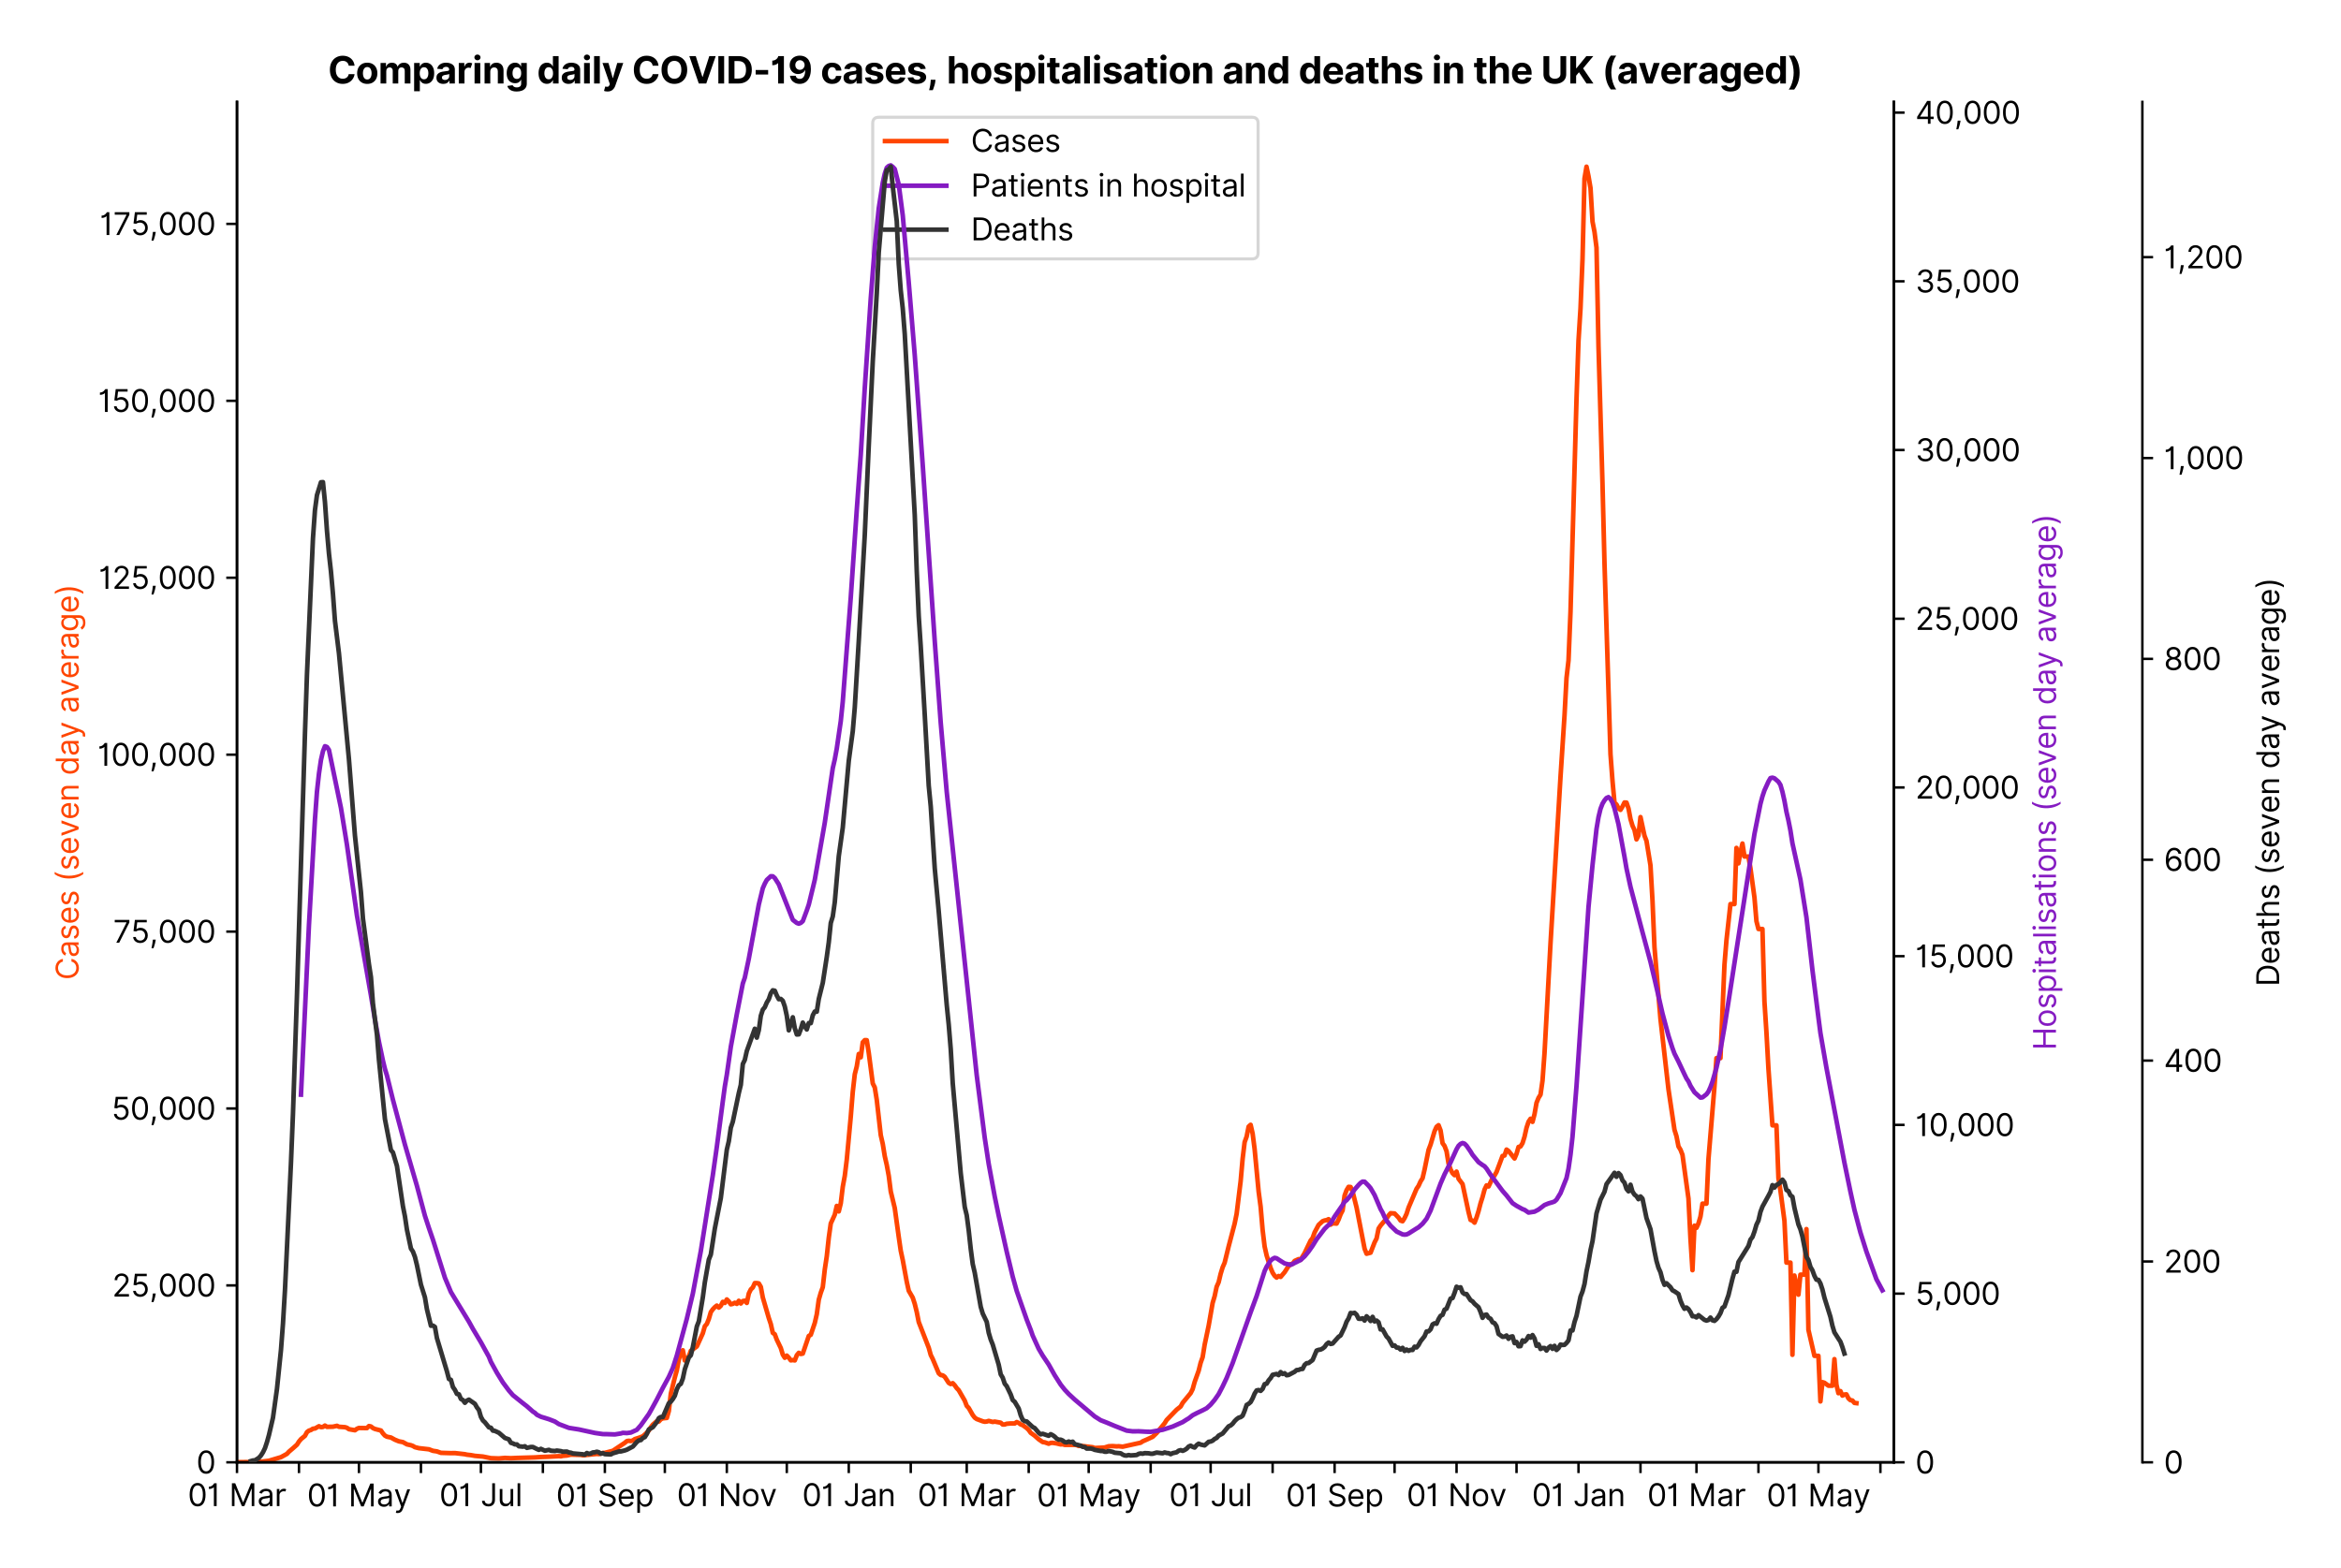 <?xml version="1.0" encoding="utf-8" standalone="no"?>
<!DOCTYPE svg PUBLIC "-//W3C//DTD SVG 1.1//EN"
  "http://www.w3.org/Graphics/SVG/1.1/DTD/svg11.dtd">
<svg xmlns:xlink="http://www.w3.org/1999/xlink" viewBox="0 0 762.978 511.234" xmlns="http://www.w3.org/2000/svg" version="1.1">
 <defs>
  <style type="text/css">*{stroke-linejoin: round; stroke-linecap: butt}</style>
 </defs>
 <g id="figure_1">
  <g id="patch_1">
   <path d="M 0 511.234 
L 762.978 511.234 
L 762.978 0 
L 0 0 
z
" style="fill: #ffffff"/>
  </g>
  <g id="axes_1">
   <g id="patch_2">
    <path d="M 77.239 476.745 
L 617.239 476.745 
L 617.239 33.225 
L 77.239 33.225 
z
" style="fill: #ffffff"/>
   </g>
   <g id="matplotlib.axis_1">
    <g id="xtick_1">
     <g id="line2d_1">
      <defs>
       <path id="macf8a98bf9" d="M 0 0 
L 0 3.5 
" style="stroke: #000000; stroke-width: 0.8"/>
      </defs>
      <g>
       <use xlink:href="#macf8a98bf9" x="77.239" y="476.745" style="stroke: #000000; stroke-width: 0.8"/>
      </g>
     </g>
     <g id="text_1">
      <!-- 01 Mar -->
      <g transform="translate(61.202 491.018)scale(0.1 -0.1)">
       <defs>
        <path id="Inter-Regular-30" d="M 2000 -64 
Q 1230 -64 806 561 
Q 382 1186 382 2327 
Q 382 3459 809 4088 
Q 1236 4718 2000 4718 
Q 2764 4718 3191 4088 
Q 3618 3459 3618 2327 
Q 3618 1186 3194 561 
Q 2771 -64 2000 -64 
z
M 2000 436 
Q 2509 436 2791 927 
Q 3073 1418 3073 2327 
Q 3073 3234 2789 3730 
Q 2505 4227 2000 4227 
Q 1496 4227 1211 3730 
Q 927 3234 927 2327 
Q 927 1418 1210 927 
Q 1493 436 2000 436 
z
" transform="scale(0.016)"/>
        <path id="Inter-Regular-31" d="M 1973 4655 
L 1973 0 
L 1409 0 
L 1409 3836 
L 1373 3836 
Q 1341 3773 1209 3692 
Q 1077 3611 868 3551 
Q 659 3491 391 3491 
L 391 3964 
Q 661 3964 859 4061 
Q 1057 4159 1190 4291 
Q 1323 4423 1392 4529 
Q 1461 4636 1473 4655 
L 1973 4655 
z
" transform="scale(0.016)"/>
        <path id="Inter-Regular-20" transform="scale(0.016)"/>
        <path id="Inter-Regular-4d" d="M 564 4655 
L 1236 4655 
L 2818 791 
L 2873 791 
L 4455 4655 
L 5127 4655 
L 5127 0 
L 4600 0 
L 4600 3536 
L 4555 3536 
L 3100 0 
L 2591 0 
L 1136 3536 
L 1091 3536 
L 1091 0 
L 564 0 
L 564 4655 
z
" transform="scale(0.016)"/>
        <path id="Inter-Regular-61" d="M 1518 -82 
Q 1186 -82 916 44 
Q 646 170 486 410 
Q 327 650 327 991 
Q 327 1291 445 1478 
Q 564 1666 761 1773 
Q 959 1880 1199 1933 
Q 1439 1986 1682 2018 
Q 2000 2059 2199 2080 
Q 2398 2102 2490 2154 
Q 2582 2207 2582 2336 
L 2582 2355 
Q 2582 2691 2399 2877 
Q 2216 3064 1846 3064 
Q 1461 3064 1243 2895 
Q 1025 2727 936 2536 
L 427 2718 
Q 564 3036 792 3214 
Q 1021 3393 1292 3464 
Q 1564 3536 1827 3536 
Q 1996 3536 2215 3496 
Q 2434 3457 2640 3334 
Q 2846 3211 2982 2963 
Q 3118 2716 3118 2300 
L 3118 0 
L 2582 0 
L 2582 473 
L 2555 473 
Q 2500 359 2373 229 
Q 2246 100 2034 9 
Q 1823 -82 1518 -82 
z
M 1600 400 
Q 1918 400 2137 525 
Q 2357 650 2469 847 
Q 2582 1045 2582 1264 
L 2582 1755 
Q 2548 1714 2433 1681 
Q 2318 1648 2169 1624 
Q 2021 1600 1881 1583 
Q 1741 1566 1655 1555 
Q 1446 1527 1265 1467 
Q 1084 1407 974 1287 
Q 864 1168 864 964 
Q 864 684 1072 542 
Q 1280 400 1600 400 
z
" transform="scale(0.016)"/>
        <path id="Inter-Regular-72" d="M 491 0 
L 491 3491 
L 1009 3491 
L 1009 2964 
L 1046 2964 
Q 1139 3223 1389 3384 
Q 1639 3545 1955 3545 
Q 2100 3545 2209 3511 
Q 2318 3477 2400 3418 
L 2218 2964 
Q 2161 2993 2085 3010 
Q 2009 3027 1909 3027 
Q 1527 3027 1277 2794 
Q 1027 2561 1027 2209 
L 1027 0 
L 491 0 
z
" transform="scale(0.016)"/>
       </defs>
       <use xlink:href="#Inter-Regular-30"/>
       <use xlink:href="#Inter-Regular-31" x="62.5"/>
       <use xlink:href="#Inter-Regular-20" x="106.676"/>
       <use xlink:href="#Inter-Regular-4d" x="134.801"/>
       <use xlink:href="#Inter-Regular-61" x="225.994"/>
       <use xlink:href="#Inter-Regular-72" x="282.386"/>
      </g>
     </g>
    </g>
    <g id="xtick_2">
     <g id="line2d_2">
      <g>
       <use xlink:href="#macf8a98bf9" x="97.439" y="476.745" style="stroke: #000000; stroke-width: 0.8"/>
      </g>
     </g>
    </g>
    <g id="xtick_3">
     <g id="line2d_3">
      <g>
       <use xlink:href="#macf8a98bf9" x="116.987" y="476.745" style="stroke: #000000; stroke-width: 0.8"/>
      </g>
     </g>
     <g id="text_2">
      <!-- 01 May -->
      <g transform="translate(100.084 491.117)scale(0.1 -0.1)">
       <defs>
        <path id="Inter-Regular-79" d="M 818 -1355 
Q 682 -1355 575 -1333 
Q 468 -1311 427 -1291 
L 564 -818 
Q 857 -893 1053 -814 
Q 1250 -736 1391 -345 
L 1509 -18 
L 218 3491 
L 800 3491 
L 1764 709 
L 1800 709 
L 2764 3491 
L 3346 3491 
L 1846 -564 
Q 1550 -1355 818 -1355 
z
" transform="scale(0.016)"/>
       </defs>
       <use xlink:href="#Inter-Regular-30"/>
       <use xlink:href="#Inter-Regular-31" x="62.5"/>
       <use xlink:href="#Inter-Regular-20" x="106.676"/>
       <use xlink:href="#Inter-Regular-4d" x="134.801"/>
       <use xlink:href="#Inter-Regular-61" x="225.994"/>
       <use xlink:href="#Inter-Regular-79" x="282.386"/>
      </g>
     </g>
    </g>
    <g id="xtick_4">
     <g id="line2d_4">
      <g>
       <use xlink:href="#macf8a98bf9" x="137.187" y="476.745" style="stroke: #000000; stroke-width: 0.8"/>
      </g>
     </g>
    </g>
    <g id="xtick_5">
     <g id="line2d_5">
      <g>
       <use xlink:href="#macf8a98bf9" x="156.735" y="476.745" style="stroke: #000000; stroke-width: 0.8"/>
      </g>
     </g>
     <g id="text_3">
      <!-- 01 Jul -->
      <g transform="translate(143.191 491.018)scale(0.1 -0.1)">
       <defs>
        <path id="Inter-Regular-4a" d="M 2346 4655 
L 2909 4655 
L 2909 1327 
Q 2909 657 2549 296 
Q 2189 -64 1582 -64 
Q 1200 -64 902 76 
Q 605 216 434 475 
Q 264 734 264 1091 
L 818 1091 
Q 818 795 1034 615 
Q 1250 436 1582 436 
Q 1948 436 2147 664 
Q 2346 893 2346 1327 
L 2346 4655 
z
" transform="scale(0.016)"/>
        <path id="Inter-Regular-75" d="M 2691 1427 
L 2691 3491 
L 3227 3491 
L 3227 0 
L 2691 0 
L 2691 591 
L 2655 591 
Q 2532 325 2273 140 
Q 2014 -45 1618 -45 
Q 1127 -45 809 280 
Q 491 605 491 1273 
L 491 3491 
L 1027 3491 
L 1027 1309 
Q 1027 927 1242 700 
Q 1457 473 1791 473 
Q 1991 473 2199 575 
Q 2407 677 2549 888 
Q 2691 1100 2691 1427 
z
" transform="scale(0.016)"/>
        <path id="Inter-Regular-6c" d="M 1027 4655 
L 1027 0 
L 491 0 
L 491 4655 
L 1027 4655 
z
" transform="scale(0.016)"/>
       </defs>
       <use xlink:href="#Inter-Regular-30"/>
       <use xlink:href="#Inter-Regular-31" x="62.5"/>
       <use xlink:href="#Inter-Regular-20" x="106.676"/>
       <use xlink:href="#Inter-Regular-4a" x="134.801"/>
       <use xlink:href="#Inter-Regular-75" x="189.063"/>
       <use xlink:href="#Inter-Regular-6c" x="247.159"/>
      </g>
     </g>
    </g>
    <g id="xtick_6">
     <g id="line2d_6">
      <g>
       <use xlink:href="#macf8a98bf9" x="176.935" y="476.745" style="stroke: #000000; stroke-width: 0.8"/>
      </g>
     </g>
    </g>
    <g id="xtick_7">
     <g id="line2d_7">
      <g>
       <use xlink:href="#macf8a98bf9" x="197.135" y="476.745" style="stroke: #000000; stroke-width: 0.8"/>
      </g>
     </g>
     <g id="text_4">
      <!-- 01 Sep -->
      <g transform="translate(181.247 491.117)scale(0.1 -0.1)">
       <defs>
        <path id="Inter-Regular-53" d="M 3109 3491 
Q 3068 3836 2777 4027 
Q 2486 4218 2064 4218 
Q 1600 4218 1318 3999 
Q 1036 3780 1036 3445 
Q 1036 3195 1189 3042 
Q 1343 2889 1553 2803 
Q 1764 2718 1936 2673 
L 2409 2545 
Q 2591 2498 2815 2414 
Q 3039 2330 3244 2185 
Q 3450 2041 3584 1816 
Q 3718 1591 3718 1264 
Q 3718 886 3521 581 
Q 3325 277 2949 97 
Q 2573 -82 2036 -82 
Q 1286 -82 845 272 
Q 405 627 364 1200 
L 946 1200 
Q 968 936 1124 764 
Q 1280 593 1519 510 
Q 1759 427 2036 427 
Q 2359 427 2616 533 
Q 2873 639 3023 828 
Q 3173 1018 3173 1273 
Q 3173 1505 3043 1650 
Q 2914 1795 2702 1886 
Q 2491 1977 2246 2045 
L 1673 2209 
Q 1127 2366 809 2657 
Q 491 2948 491 3418 
Q 491 3809 703 4101 
Q 916 4393 1276 4555 
Q 1636 4718 2082 4718 
Q 2532 4718 2882 4558 
Q 3232 4398 3437 4120 
Q 3643 3843 3655 3491 
L 3109 3491 
z
" transform="scale(0.016)"/>
        <path id="Inter-Regular-65" d="M 1955 -73 
Q 1450 -73 1085 151 
Q 721 375 524 778 
Q 327 1182 327 1718 
Q 327 2255 524 2665 
Q 721 3075 1074 3305 
Q 1427 3536 1900 3536 
Q 2173 3536 2439 3445 
Q 2705 3355 2923 3151 
Q 3141 2948 3270 2614 
Q 3400 2280 3400 1791 
L 3400 1564 
L 866 1564 
Q 884 1005 1183 707 
Q 1482 409 1955 409 
Q 2271 409 2498 545 
Q 2725 682 2827 955 
L 3346 809 
Q 3223 414 2854 170 
Q 2486 -73 1955 -73 
z
M 866 2027 
L 2855 2027 
Q 2855 2470 2595 2762 
Q 2336 3055 1900 3055 
Q 1593 3055 1368 2911 
Q 1143 2768 1013 2533 
Q 884 2298 866 2027 
z
" transform="scale(0.016)"/>
        <path id="Inter-Regular-70" d="M 491 -1309 
L 491 3491 
L 1009 3491 
L 1009 2936 
L 1073 2936 
Q 1132 3027 1237 3169 
Q 1343 3311 1542 3423 
Q 1741 3536 2082 3536 
Q 2523 3536 2859 3315 
Q 3196 3095 3384 2690 
Q 3573 2286 3573 1736 
Q 3573 1182 3384 776 
Q 3196 370 2861 148 
Q 2527 -73 2091 -73 
Q 1755 -73 1552 39 
Q 1350 152 1241 296 
Q 1132 441 1073 536 
L 1027 536 
L 1027 -1309 
L 491 -1309 
z
M 1018 1745 
Q 1018 1152 1276 780 
Q 1534 409 2018 409 
Q 2355 409 2581 587 
Q 2807 766 2921 1069 
Q 3036 1373 3036 1745 
Q 3036 2114 2923 2410 
Q 2811 2707 2585 2881 
Q 2359 3055 2018 3055 
Q 1527 3055 1272 2693 
Q 1018 2332 1018 1745 
z
" transform="scale(0.016)"/>
       </defs>
       <use xlink:href="#Inter-Regular-30"/>
       <use xlink:href="#Inter-Regular-31" x="62.5"/>
       <use xlink:href="#Inter-Regular-20" x="106.676"/>
       <use xlink:href="#Inter-Regular-53" x="134.801"/>
       <use xlink:href="#Inter-Regular-65" x="198.58"/>
       <use xlink:href="#Inter-Regular-70" x="256.818"/>
      </g>
     </g>
    </g>
    <g id="xtick_8">
     <g id="line2d_8">
      <g>
       <use xlink:href="#macf8a98bf9" x="216.683" y="476.745" style="stroke: #000000; stroke-width: 0.8"/>
      </g>
     </g>
    </g>
    <g id="xtick_9">
     <g id="line2d_9">
      <g>
       <use xlink:href="#macf8a98bf9" x="236.883" y="476.745" style="stroke: #000000; stroke-width: 0.8"/>
      </g>
     </g>
     <g id="text_5">
      <!-- 01 Nov -->
      <g transform="translate(220.612 491.018)scale(0.1 -0.1)">
       <defs>
        <path id="Inter-Regular-4e" d="M 4255 4655 
L 4255 0 
L 3709 0 
L 1173 3655 
L 1127 3655 
L 1127 0 
L 564 0 
L 564 4655 
L 1109 4655 
L 3655 991 
L 3700 991 
L 3700 4655 
L 4255 4655 
z
" transform="scale(0.016)"/>
        <path id="Inter-Regular-6f" d="M 1909 -73 
Q 1436 -73 1080 152 
Q 725 377 526 781 
Q 327 1186 327 1727 
Q 327 2273 526 2679 
Q 725 3086 1080 3311 
Q 1436 3536 1909 3536 
Q 2382 3536 2737 3311 
Q 3093 3086 3292 2679 
Q 3491 2273 3491 1727 
Q 3491 1186 3292 781 
Q 3093 377 2737 152 
Q 2382 -73 1909 -73 
z
M 1909 409 
Q 2268 409 2500 593 
Q 2732 777 2843 1077 
Q 2955 1377 2955 1727 
Q 2955 2077 2843 2379 
Q 2732 2682 2500 2868 
Q 2268 3055 1909 3055 
Q 1550 3055 1318 2868 
Q 1086 2682 975 2379 
Q 864 2077 864 1727 
Q 864 1377 975 1077 
Q 1086 777 1318 593 
Q 1550 409 1909 409 
z
" transform="scale(0.016)"/>
        <path id="Inter-Regular-76" d="M 3346 3491 
L 2055 0 
L 1509 0 
L 218 3491 
L 800 3491 
L 1764 709 
L 1800 709 
L 2764 3491 
L 3346 3491 
z
" transform="scale(0.016)"/>
       </defs>
       <use xlink:href="#Inter-Regular-30"/>
       <use xlink:href="#Inter-Regular-31" x="62.5"/>
       <use xlink:href="#Inter-Regular-20" x="106.676"/>
       <use xlink:href="#Inter-Regular-4e" x="134.801"/>
       <use xlink:href="#Inter-Regular-6f" x="210.085"/>
       <use xlink:href="#Inter-Regular-76" x="269.744"/>
      </g>
     </g>
    </g>
    <g id="xtick_10">
     <g id="line2d_10">
      <g>
       <use xlink:href="#macf8a98bf9" x="256.431" y="476.745" style="stroke: #000000; stroke-width: 0.8"/>
      </g>
     </g>
    </g>
    <g id="xtick_11">
     <g id="line2d_11">
      <g>
       <use xlink:href="#macf8a98bf9" x="276.631" y="476.745" style="stroke: #000000; stroke-width: 0.8"/>
      </g>
     </g>
     <g id="text_6">
      <!-- 01 Jan -->
      <g transform="translate(261.432 491.018)scale(0.1 -0.1)">
       <defs>
        <path id="Inter-Regular-6e" d="M 1027 2100 
L 1027 0 
L 491 0 
L 491 3491 
L 1009 3491 
L 1009 2945 
L 1055 2945 
Q 1177 3211 1427 3373 
Q 1677 3536 2073 3536 
Q 2602 3536 2928 3211 
Q 3255 2886 3255 2218 
L 3255 0 
L 2718 0 
L 2718 2182 
Q 2718 2593 2504 2824 
Q 2291 3055 1918 3055 
Q 1534 3055 1280 2806 
Q 1027 2557 1027 2100 
z
" transform="scale(0.016)"/>
       </defs>
       <use xlink:href="#Inter-Regular-30"/>
       <use xlink:href="#Inter-Regular-31" x="62.5"/>
       <use xlink:href="#Inter-Regular-20" x="106.676"/>
       <use xlink:href="#Inter-Regular-4a" x="134.801"/>
       <use xlink:href="#Inter-Regular-61" x="189.063"/>
       <use xlink:href="#Inter-Regular-6e" x="245.455"/>
      </g>
     </g>
    </g>
    <g id="xtick_12">
     <g id="line2d_12">
      <g>
       <use xlink:href="#macf8a98bf9" x="296.831" y="476.745" style="stroke: #000000; stroke-width: 0.8"/>
      </g>
     </g>
    </g>
    <g id="xtick_13">
     <g id="line2d_13">
      <g>
       <use xlink:href="#macf8a98bf9" x="315.076" y="476.745" style="stroke: #000000; stroke-width: 0.8"/>
      </g>
     </g>
     <g id="text_7">
      <!-- 01 Mar -->
      <g transform="translate(299.039 491.018)scale(0.1 -0.1)">
       <use xlink:href="#Inter-Regular-30"/>
       <use xlink:href="#Inter-Regular-31" x="62.5"/>
       <use xlink:href="#Inter-Regular-20" x="106.676"/>
       <use xlink:href="#Inter-Regular-4d" x="134.801"/>
       <use xlink:href="#Inter-Regular-61" x="225.994"/>
       <use xlink:href="#Inter-Regular-72" x="282.386"/>
      </g>
     </g>
    </g>
    <g id="xtick_14">
     <g id="line2d_14">
      <g>
       <use xlink:href="#macf8a98bf9" x="335.275" y="476.745" style="stroke: #000000; stroke-width: 0.8"/>
      </g>
     </g>
    </g>
    <g id="xtick_15">
     <g id="line2d_15">
      <g>
       <use xlink:href="#macf8a98bf9" x="354.824" y="476.745" style="stroke: #000000; stroke-width: 0.8"/>
      </g>
     </g>
     <g id="text_8">
      <!-- 01 May -->
      <g transform="translate(337.921 491.117)scale(0.1 -0.1)">
       <use xlink:href="#Inter-Regular-30"/>
       <use xlink:href="#Inter-Regular-31" x="62.5"/>
       <use xlink:href="#Inter-Regular-20" x="106.676"/>
       <use xlink:href="#Inter-Regular-4d" x="134.801"/>
       <use xlink:href="#Inter-Regular-61" x="225.994"/>
       <use xlink:href="#Inter-Regular-79" x="282.386"/>
      </g>
     </g>
    </g>
    <g id="xtick_16">
     <g id="line2d_16">
      <g>
       <use xlink:href="#macf8a98bf9" x="375.024" y="476.745" style="stroke: #000000; stroke-width: 0.8"/>
      </g>
     </g>
    </g>
    <g id="xtick_17">
     <g id="line2d_17">
      <g>
       <use xlink:href="#macf8a98bf9" x="394.572" y="476.745" style="stroke: #000000; stroke-width: 0.8"/>
      </g>
     </g>
     <g id="text_9">
      <!-- 01 Jul -->
      <g transform="translate(381.028 491.018)scale(0.1 -0.1)">
       <use xlink:href="#Inter-Regular-30"/>
       <use xlink:href="#Inter-Regular-31" x="62.5"/>
       <use xlink:href="#Inter-Regular-20" x="106.676"/>
       <use xlink:href="#Inter-Regular-4a" x="134.801"/>
       <use xlink:href="#Inter-Regular-75" x="189.063"/>
       <use xlink:href="#Inter-Regular-6c" x="247.159"/>
      </g>
     </g>
    </g>
    <g id="xtick_18">
     <g id="line2d_18">
      <g>
       <use xlink:href="#macf8a98bf9" x="414.772" y="476.745" style="stroke: #000000; stroke-width: 0.8"/>
      </g>
     </g>
    </g>
    <g id="xtick_19">
     <g id="line2d_19">
      <g>
       <use xlink:href="#macf8a98bf9" x="434.971" y="476.745" style="stroke: #000000; stroke-width: 0.8"/>
      </g>
     </g>
     <g id="text_10">
      <!-- 01 Sep -->
      <g transform="translate(419.084 491.117)scale(0.1 -0.1)">
       <use xlink:href="#Inter-Regular-30"/>
       <use xlink:href="#Inter-Regular-31" x="62.5"/>
       <use xlink:href="#Inter-Regular-20" x="106.676"/>
       <use xlink:href="#Inter-Regular-53" x="134.801"/>
       <use xlink:href="#Inter-Regular-65" x="198.58"/>
       <use xlink:href="#Inter-Regular-70" x="256.818"/>
      </g>
     </g>
    </g>
    <g id="xtick_20">
     <g id="line2d_20">
      <g>
       <use xlink:href="#macf8a98bf9" x="454.52" y="476.745" style="stroke: #000000; stroke-width: 0.8"/>
      </g>
     </g>
    </g>
    <g id="xtick_21">
     <g id="line2d_21">
      <g>
       <use xlink:href="#macf8a98bf9" x="474.719" y="476.745" style="stroke: #000000; stroke-width: 0.8"/>
      </g>
     </g>
     <g id="text_11">
      <!-- 01 Nov -->
      <g transform="translate(458.448 491.018)scale(0.1 -0.1)">
       <use xlink:href="#Inter-Regular-30"/>
       <use xlink:href="#Inter-Regular-31" x="62.5"/>
       <use xlink:href="#Inter-Regular-20" x="106.676"/>
       <use xlink:href="#Inter-Regular-4e" x="134.801"/>
       <use xlink:href="#Inter-Regular-6f" x="210.085"/>
       <use xlink:href="#Inter-Regular-76" x="269.744"/>
      </g>
     </g>
    </g>
    <g id="xtick_22">
     <g id="line2d_22">
      <g>
       <use xlink:href="#macf8a98bf9" x="494.268" y="476.745" style="stroke: #000000; stroke-width: 0.8"/>
      </g>
     </g>
    </g>
    <g id="xtick_23">
     <g id="line2d_23">
      <g>
       <use xlink:href="#macf8a98bf9" x="514.467" y="476.745" style="stroke: #000000; stroke-width: 0.8"/>
      </g>
     </g>
     <g id="text_12">
      <!-- 01 Jan -->
      <g transform="translate(499.268 491.018)scale(0.1 -0.1)">
       <use xlink:href="#Inter-Regular-30"/>
       <use xlink:href="#Inter-Regular-31" x="62.5"/>
       <use xlink:href="#Inter-Regular-20" x="106.676"/>
       <use xlink:href="#Inter-Regular-4a" x="134.801"/>
       <use xlink:href="#Inter-Regular-61" x="189.063"/>
       <use xlink:href="#Inter-Regular-6e" x="245.455"/>
      </g>
     </g>
    </g>
    <g id="xtick_24">
     <g id="line2d_24">
      <g>
       <use xlink:href="#macf8a98bf9" x="534.667" y="476.745" style="stroke: #000000; stroke-width: 0.8"/>
      </g>
     </g>
    </g>
    <g id="xtick_25">
     <g id="line2d_25">
      <g>
       <use xlink:href="#macf8a98bf9" x="552.912" y="476.745" style="stroke: #000000; stroke-width: 0.8"/>
      </g>
     </g>
     <g id="text_13">
      <!-- 01 Mar -->
      <g transform="translate(536.876 491.018)scale(0.1 -0.1)">
       <use xlink:href="#Inter-Regular-30"/>
       <use xlink:href="#Inter-Regular-31" x="62.5"/>
       <use xlink:href="#Inter-Regular-20" x="106.676"/>
       <use xlink:href="#Inter-Regular-4d" x="134.801"/>
       <use xlink:href="#Inter-Regular-61" x="225.994"/>
       <use xlink:href="#Inter-Regular-72" x="282.386"/>
      </g>
     </g>
    </g>
    <g id="xtick_26">
     <g id="line2d_26">
      <g>
       <use xlink:href="#macf8a98bf9" x="573.112" y="476.745" style="stroke: #000000; stroke-width: 0.8"/>
      </g>
     </g>
    </g>
    <g id="xtick_27">
     <g id="line2d_27">
      <g>
       <use xlink:href="#macf8a98bf9" x="592.66" y="476.745" style="stroke: #000000; stroke-width: 0.8"/>
      </g>
     </g>
     <g id="text_14">
      <!-- 01 May -->
      <g transform="translate(575.757 491.117)scale(0.1 -0.1)">
       <use xlink:href="#Inter-Regular-30"/>
       <use xlink:href="#Inter-Regular-31" x="62.5"/>
       <use xlink:href="#Inter-Regular-20" x="106.676"/>
       <use xlink:href="#Inter-Regular-4d" x="134.801"/>
       <use xlink:href="#Inter-Regular-61" x="225.994"/>
       <use xlink:href="#Inter-Regular-79" x="282.386"/>
      </g>
     </g>
    </g>
    <g id="xtick_28">
     <g id="line2d_28">
      <g>
       <use xlink:href="#macf8a98bf9" x="612.86" y="476.745" style="stroke: #000000; stroke-width: 0.8"/>
      </g>
     </g>
    </g>
   </g>
   <g id="matplotlib.axis_2">
    <g id="ytick_1">
     <g id="line2d_29">
      <defs>
       <path id="m1c45558061" d="M 0 0 
L -3.5 0 
" style="stroke: #000000; stroke-width: 0.8"/>
      </defs>
      <g>
       <use xlink:href="#m1c45558061" x="77.239" y="476.745" style="stroke: #000000; stroke-width: 0.8"/>
      </g>
     </g>
     <g id="text_15">
      <!-- 0 -->
      <g transform="translate(63.989 480.382)scale(0.1 -0.1)">
       <use xlink:href="#Inter-Regular-30"/>
      </g>
     </g>
    </g>
    <g id="ytick_2">
     <g id="line2d_30">
      <g>
       <use xlink:href="#m1c45558061" x="77.239" y="419.067" style="stroke: #000000; stroke-width: 0.8"/>
      </g>
     </g>
     <g id="text_16">
      <!-- 25,000 -->
      <g transform="translate(36.559 422.703)scale(0.1 -0.1)">
       <defs>
        <path id="Inter-Regular-32" d="M 482 0 
L 482 409 
L 2018 2091 
Q 2289 2386 2464 2605 
Q 2639 2825 2724 3019 
Q 2809 3214 2809 3427 
Q 2809 3795 2553 4011 
Q 2298 4227 1918 4227 
Q 1514 4227 1275 3985 
Q 1036 3743 1036 3345 
L 500 3345 
Q 500 3755 688 4064 
Q 877 4373 1203 4545 
Q 1530 4718 1936 4718 
Q 2346 4718 2661 4545 
Q 2977 4373 3156 4079 
Q 3336 3786 3336 3427 
Q 3336 3170 3244 2926 
Q 3152 2682 2926 2383 
Q 2700 2084 2300 1655 
L 1255 536 
L 1255 500 
L 3418 500 
L 3418 0 
L 482 0 
z
" transform="scale(0.016)"/>
        <path id="Inter-Regular-35" d="M 1936 -64 
Q 1536 -64 1216 95 
Q 896 255 702 532 
Q 509 809 491 1164 
L 1036 1164 
Q 1068 848 1324 642 
Q 1580 436 1936 436 
Q 2223 436 2447 570 
Q 2671 705 2799 940 
Q 2927 1175 2927 1473 
Q 2927 1777 2794 2017 
Q 2661 2257 2429 2395 
Q 2198 2534 1900 2536 
Q 1686 2539 1461 2472 
Q 1236 2405 1091 2300 
L 564 2364 
L 846 4655 
L 3264 4655 
L 3264 4155 
L 1318 4155 
L 1155 2782 
L 1182 2782 
Q 1325 2895 1541 2970 
Q 1757 3045 1991 3045 
Q 2418 3045 2753 2842 
Q 3089 2639 3281 2286 
Q 3473 1934 3473 1482 
Q 3473 1036 3274 687 
Q 3075 339 2727 137 
Q 2380 -64 1936 -64 
z
" transform="scale(0.016)"/>
        <path id="Inter-Regular-2c" d="M 1291 636 
L 1255 391 
Q 1216 132 1137 -163 
Q 1059 -459 975 -720 
Q 891 -982 836 -1136 
L 427 -1136 
Q 457 -991 504 -752 
Q 552 -514 601 -219 
Q 650 75 682 382 
L 709 636 
L 1291 636 
z
" transform="scale(0.016)"/>
       </defs>
       <use xlink:href="#Inter-Regular-32"/>
       <use xlink:href="#Inter-Regular-35" x="60.511"/>
       <use xlink:href="#Inter-Regular-2c" x="121.307"/>
       <use xlink:href="#Inter-Regular-30" x="149.29"/>
       <use xlink:href="#Inter-Regular-30" x="211.79"/>
       <use xlink:href="#Inter-Regular-30" x="274.29"/>
      </g>
     </g>
    </g>
    <g id="ytick_3">
     <g id="line2d_31">
      <g>
       <use xlink:href="#m1c45558061" x="77.239" y="361.388" style="stroke: #000000; stroke-width: 0.8"/>
      </g>
     </g>
     <g id="text_17">
      <!-- 50,000 -->
      <g transform="translate(36.361 365.025)scale(0.1 -0.1)">
       <use xlink:href="#Inter-Regular-35"/>
       <use xlink:href="#Inter-Regular-30" x="60.795"/>
       <use xlink:href="#Inter-Regular-2c" x="123.295"/>
       <use xlink:href="#Inter-Regular-30" x="151.278"/>
       <use xlink:href="#Inter-Regular-30" x="213.778"/>
       <use xlink:href="#Inter-Regular-30" x="276.278"/>
      </g>
     </g>
    </g>
    <g id="ytick_4">
     <g id="line2d_32">
      <g>
       <use xlink:href="#m1c45558061" x="77.239" y="303.71" style="stroke: #000000; stroke-width: 0.8"/>
      </g>
     </g>
     <g id="text_18">
      <!-- 75,000 -->
      <g transform="translate(36.9 307.346)scale(0.1 -0.1)">
       <defs>
        <path id="Inter-Regular-37" d="M 627 0 
L 2709 4118 
L 2709 4155 
L 309 4155 
L 309 4655 
L 3291 4655 
L 3291 4127 
L 1218 0 
L 627 0 
z
" transform="scale(0.016)"/>
       </defs>
       <use xlink:href="#Inter-Regular-37"/>
       <use xlink:href="#Inter-Regular-35" x="57.102"/>
       <use xlink:href="#Inter-Regular-2c" x="117.898"/>
       <use xlink:href="#Inter-Regular-30" x="145.881"/>
       <use xlink:href="#Inter-Regular-30" x="208.381"/>
       <use xlink:href="#Inter-Regular-30" x="270.881"/>
      </g>
     </g>
    </g>
    <g id="ytick_5">
     <g id="line2d_33">
      <g>
       <use xlink:href="#m1c45558061" x="77.239" y="246.031" style="stroke: #000000; stroke-width: 0.8"/>
      </g>
     </g>
     <g id="text_19">
      <!-- 100,000 -->
      <g transform="translate(31.773 249.668)scale(0.1 -0.1)">
       <use xlink:href="#Inter-Regular-31"/>
       <use xlink:href="#Inter-Regular-30" x="44.176"/>
       <use xlink:href="#Inter-Regular-30" x="106.676"/>
       <use xlink:href="#Inter-Regular-2c" x="169.176"/>
       <use xlink:href="#Inter-Regular-30" x="197.159"/>
       <use xlink:href="#Inter-Regular-30" x="259.659"/>
       <use xlink:href="#Inter-Regular-30" x="322.159"/>
      </g>
     </g>
    </g>
    <g id="ytick_6">
     <g id="line2d_34">
      <g>
       <use xlink:href="#m1c45558061" x="77.239" y="188.353" style="stroke: #000000; stroke-width: 0.8"/>
      </g>
     </g>
     <g id="text_20">
      <!-- 125,000 -->
      <g transform="translate(32.142 191.99)scale(0.1 -0.1)">
       <use xlink:href="#Inter-Regular-31"/>
       <use xlink:href="#Inter-Regular-32" x="44.176"/>
       <use xlink:href="#Inter-Regular-35" x="104.688"/>
       <use xlink:href="#Inter-Regular-2c" x="165.483"/>
       <use xlink:href="#Inter-Regular-30" x="193.466"/>
       <use xlink:href="#Inter-Regular-30" x="255.966"/>
       <use xlink:href="#Inter-Regular-30" x="318.466"/>
      </g>
     </g>
    </g>
    <g id="ytick_7">
     <g id="line2d_35">
      <g>
       <use xlink:href="#m1c45558061" x="77.239" y="130.674" style="stroke: #000000; stroke-width: 0.8"/>
      </g>
     </g>
     <g id="text_21">
      <!-- 150,000 -->
      <g transform="translate(31.944 134.311)scale(0.1 -0.1)">
       <use xlink:href="#Inter-Regular-31"/>
       <use xlink:href="#Inter-Regular-35" x="44.176"/>
       <use xlink:href="#Inter-Regular-30" x="104.972"/>
       <use xlink:href="#Inter-Regular-2c" x="167.472"/>
       <use xlink:href="#Inter-Regular-30" x="195.455"/>
       <use xlink:href="#Inter-Regular-30" x="257.955"/>
       <use xlink:href="#Inter-Regular-30" x="320.455"/>
      </g>
     </g>
    </g>
    <g id="ytick_8">
     <g id="line2d_36">
      <g>
       <use xlink:href="#m1c45558061" x="77.239" y="72.996" style="stroke: #000000; stroke-width: 0.8"/>
      </g>
     </g>
     <g id="text_22">
      <!-- 175,000 -->
      <g transform="translate(32.483 76.633)scale(0.1 -0.1)">
       <use xlink:href="#Inter-Regular-31"/>
       <use xlink:href="#Inter-Regular-37" x="44.176"/>
       <use xlink:href="#Inter-Regular-35" x="101.278"/>
       <use xlink:href="#Inter-Regular-2c" x="162.074"/>
       <use xlink:href="#Inter-Regular-30" x="190.057"/>
       <use xlink:href="#Inter-Regular-30" x="252.557"/>
       <use xlink:href="#Inter-Regular-30" x="315.057"/>
      </g>
     </g>
    </g>
    <g id="text_23">
     <!-- Cases (seven day average) -->
     <g style="fill: #ff4500" transform="translate(25.614 319.49)rotate(-90)scale(0.1 -0.1)">
      <defs>
       <path id="Inter-Regular-43" d="M 4309 3200 
L 3746 3200 
Q 3677 3523 3484 3743 
Q 3291 3964 3018 4077 
Q 2746 4191 2436 4191 
Q 2014 4191 1672 3977 
Q 1330 3764 1128 3348 
Q 927 2932 927 2327 
Q 927 1723 1128 1307 
Q 1330 891 1672 677 
Q 2014 464 2436 464 
Q 2746 464 3018 577 
Q 3291 691 3484 911 
Q 3677 1132 3746 1455 
L 4309 1455 
Q 4223 977 3957 637 
Q 3691 298 3298 117 
Q 2905 -64 2436 -64 
Q 1841 -64 1377 227 
Q 914 518 648 1054 
Q 382 1591 382 2327 
Q 382 3064 648 3600 
Q 914 4136 1377 4427 
Q 1841 4718 2436 4718 
Q 2905 4718 3298 4537 
Q 3691 4357 3957 4017 
Q 4223 3677 4309 3200 
z
" transform="scale(0.016)"/>
       <path id="Inter-Regular-73" d="M 2964 2709 
L 2482 2573 
Q 2411 2755 2245 2914 
Q 2080 3073 1727 3073 
Q 1407 3073 1194 2926 
Q 982 2780 982 2555 
Q 982 2355 1127 2239 
Q 1273 2123 1582 2045 
L 2100 1918 
Q 3027 1691 3027 973 
Q 3027 673 2855 436 
Q 2684 200 2377 63 
Q 2071 -73 1664 -73 
Q 1130 -73 780 159 
Q 430 391 336 836 
L 846 964 
Q 989 400 1655 400 
Q 2030 400 2251 560 
Q 2473 720 2473 945 
Q 2473 1316 1955 1436 
L 1373 1573 
Q 893 1686 669 1926 
Q 446 2166 446 2527 
Q 446 2823 613 3050 
Q 780 3277 1069 3406 
Q 1359 3536 1727 3536 
Q 2246 3536 2542 3309 
Q 2839 3082 2964 2709 
z
" transform="scale(0.016)"/>
       <path id="Inter-Regular-28" d="M 682 1964 
Q 682 2823 906 3544 
Q 1130 4266 1546 4873 
L 2018 4873 
Q 1800 4573 1623 4095 
Q 1446 3618 1341 3061 
Q 1236 2505 1236 1964 
Q 1236 1423 1341 866 
Q 1446 309 1623 -168 
Q 1800 -645 2018 -945 
L 1546 -945 
Q 1130 -339 906 383 
Q 682 1105 682 1964 
z
" transform="scale(0.016)"/>
       <path id="Inter-Regular-64" d="M 1809 -73 
Q 1373 -73 1039 148 
Q 705 370 516 776 
Q 327 1182 327 1736 
Q 327 2286 516 2690 
Q 705 3095 1041 3315 
Q 1377 3536 1818 3536 
Q 2159 3536 2358 3423 
Q 2557 3311 2662 3169 
Q 2768 3027 2827 2936 
L 2873 2936 
L 2873 4655 
L 3409 4655 
L 3409 0 
L 2891 0 
L 2891 536 
L 2827 536 
Q 2768 441 2659 296 
Q 2550 152 2348 39 
Q 2146 -73 1809 -73 
z
M 1882 409 
Q 2366 409 2624 780 
Q 2882 1152 2882 1745 
Q 2882 2332 2627 2693 
Q 2373 3055 1882 3055 
Q 1541 3055 1315 2881 
Q 1089 2707 976 2410 
Q 864 2114 864 1745 
Q 864 1373 978 1069 
Q 1093 766 1319 587 
Q 1546 409 1882 409 
z
" transform="scale(0.016)"/>
       <path id="Inter-Regular-67" d="M 1900 -1382 
Q 1316 -1382 976 -1169 
Q 636 -957 473 -682 
L 900 -382 
Q 973 -477 1084 -601 
Q 1196 -725 1390 -817 
Q 1584 -909 1900 -909 
Q 2323 -909 2598 -704 
Q 2873 -500 2873 -64 
L 2873 645 
L 2827 645 
Q 2768 550 2660 410 
Q 2552 270 2351 162 
Q 2150 55 1809 55 
Q 1386 55 1051 255 
Q 716 455 521 836 
Q 327 1218 327 1764 
Q 327 2300 516 2699 
Q 705 3098 1041 3317 
Q 1377 3536 1818 3536 
Q 2159 3536 2360 3423 
Q 2561 3311 2669 3169 
Q 2777 3027 2836 2936 
L 2891 2936 
L 2891 3491 
L 3409 3491 
L 3409 -100 
Q 3409 -550 3205 -833 
Q 3002 -1116 2660 -1249 
Q 2318 -1382 1900 -1382 
z
M 1882 536 
Q 2366 536 2624 864 
Q 2882 1193 2882 1773 
Q 2882 2339 2627 2697 
Q 2373 3055 1882 3055 
Q 1541 3055 1315 2882 
Q 1089 2709 976 2418 
Q 864 2127 864 1773 
Q 864 1227 1120 881 
Q 1377 536 1882 536 
z
" transform="scale(0.016)"/>
       <path id="Inter-Regular-29" d="M 1638 1940 
Q 1638 1081 1414 359 
Q 1191 -362 775 -969 
L 302 -969 
Q 520 -669 697 -191 
Q 875 286 979 842 
Q 1084 1399 1084 1940 
Q 1084 2481 979 3038 
Q 875 3595 697 4072 
Q 520 4549 302 4849 
L 775 4849 
Q 1191 4243 1414 3521 
Q 1638 2799 1638 1940 
z
" transform="scale(0.016)"/>
      </defs>
      <use xlink:href="#Inter-Regular-43"/>
      <use xlink:href="#Inter-Regular-61" x="72.727"/>
      <use xlink:href="#Inter-Regular-73" x="129.119"/>
      <use xlink:href="#Inter-Regular-65" x="181.392"/>
      <use xlink:href="#Inter-Regular-73" x="239.631"/>
      <use xlink:href="#Inter-Regular-20" x="291.903"/>
      <use xlink:href="#Inter-Regular-28" x="320.028"/>
      <use xlink:href="#Inter-Regular-73" x="356.25"/>
      <use xlink:href="#Inter-Regular-65" x="408.523"/>
      <use xlink:href="#Inter-Regular-76" x="466.761"/>
      <use xlink:href="#Inter-Regular-65" x="522.443"/>
      <use xlink:href="#Inter-Regular-6e" x="580.682"/>
      <use xlink:href="#Inter-Regular-20" x="639.205"/>
      <use xlink:href="#Inter-Regular-64" x="667.33"/>
      <use xlink:href="#Inter-Regular-61" x="729.404"/>
      <use xlink:href="#Inter-Regular-79" x="785.796"/>
      <use xlink:href="#Inter-Regular-20" x="841.477"/>
      <use xlink:href="#Inter-Regular-61" x="869.602"/>
      <use xlink:href="#Inter-Regular-76" x="925.994"/>
      <use xlink:href="#Inter-Regular-65" x="981.676"/>
      <use xlink:href="#Inter-Regular-72" x="1039.915"/>
      <use xlink:href="#Inter-Regular-61" x="1078.267"/>
      <use xlink:href="#Inter-Regular-67" x="1134.659"/>
      <use xlink:href="#Inter-Regular-65" x="1195.597"/>
      <use xlink:href="#Inter-Regular-29" x="1253.835"/>
     </g>
    </g>
   </g>
   <g id="line2d_37">
    <path d="M 61.6 476.744 
L 81.8 476.667 
L 85.058 476.535 
L 87.665 476.225 
L 91.574 475.062 
L 93.529 473.98 
L 94.181 473.263 
L 95.484 472.156 
L 96.787 470.996 
L 97.439 469.969 
L 98.09 469.18 
L 99.394 468.117 
L 100.045 466.898 
L 100.697 466.411 
L 101.349 466.201 
L 102 465.773 
L 102.652 465.723 
L 103.955 464.975 
L 104.607 465.276 
L 105.258 465.21 
L 105.91 464.76 
L 106.561 465.176 
L 108.516 465.134 
L 109.819 464.838 
L 110.471 465.152 
L 112.426 465.284 
L 113.077 465.486 
L 113.729 465.943 
L 115.684 466.288 
L 116.335 465.81 
L 116.987 465.542 
L 119.594 465.59 
L 120.245 464.919 
L 120.897 465.057 
L 121.548 465.569 
L 122.2 465.868 
L 124.155 466.372 
L 124.806 467.317 
L 125.458 468.032 
L 126.11 468.391 
L 127.413 468.657 
L 128.716 469.376 
L 130.019 469.904 
L 131.322 470.156 
L 132.626 470.885 
L 133.929 471.171 
L 134.58 471.411 
L 135.232 471.804 
L 136.535 472.129 
L 137.839 472.276 
L 139.793 472.497 
L 141.097 472.99 
L 142.4 473.185 
L 143.703 473.649 
L 146.961 473.751 
L 148.264 473.73 
L 151.522 474.099 
L 152.174 474.252 
L 153.477 474.397 
L 154.78 474.636 
L 157.387 474.864 
L 159.993 475.387 
L 162.6 475.477 
L 164.554 475.306 
L 166.509 475.397 
L 168.464 475.312 
L 174.329 475.138 
L 176.283 475.009 
L 178.89 474.912 
L 182.148 474.734 
L 182.799 474.786 
L 183.451 474.629 
L 184.754 474.531 
L 186.057 474.238 
L 189.315 474.321 
L 189.967 474.456 
L 194.528 473.999 
L 195.18 474.059 
L 196.483 473.693 
L 197.135 473.657 
L 199.741 472.984 
L 203.651 470.375 
L 204.302 469.82 
L 204.954 469.708 
L 205.606 469.815 
L 206.257 469.603 
L 206.909 469.164 
L 208.212 468.749 
L 209.515 468.256 
L 210.819 467.08 
L 211.47 466.36 
L 212.122 465.292 
L 212.773 464.451 
L 214.077 463.326 
L 214.728 463.432 
L 215.38 462.702 
L 216.031 462.395 
L 217.335 462.272 
L 217.986 460.021 
L 218.638 454.33 
L 219.941 449.073 
L 220.593 446.748 
L 221.244 443.246 
L 221.896 440.973 
L 222.547 440.217 
L 223.199 443.542 
L 223.851 443.088 
L 224.502 442.201 
L 225.154 440.367 
L 227.109 438.973 
L 229.064 434.675 
L 229.715 432.38 
L 230.367 431.635 
L 231.018 430.026 
L 231.67 427.771 
L 232.322 426.846 
L 232.973 426.158 
L 233.625 425.646 
L 234.276 426.301 
L 234.928 425.7 
L 235.58 424.423 
L 236.231 424.785 
L 236.883 423.643 
L 237.534 424.282 
L 238.186 425.227 
L 238.838 425.07 
L 239.489 424.716 
L 240.141 425.084 
L 240.792 424.082 
L 241.444 424.966 
L 242.096 424.175 
L 242.747 424.045 
L 243.399 424.779 
L 244.05 421.704 
L 244.702 420.381 
L 245.354 419.754 
L 246.005 418.307 
L 246.657 418.303 
L 247.309 418.422 
L 247.96 419.523 
L 248.612 423.002 
L 250.567 429.703 
L 251.218 431.652 
L 251.87 434.537 
L 252.521 434.997 
L 253.173 436.764 
L 254.476 439.477 
L 255.128 441.622 
L 255.779 442.65 
L 256.431 441.948 
L 257.083 442.621 
L 257.734 443.503 
L 258.386 443.412 
L 259.037 443.522 
L 259.689 441.835 
L 260.341 441.048 
L 260.992 441.427 
L 261.644 441.292 
L 263.599 435.55 
L 264.25 435.163 
L 265.554 431.302 
L 266.205 428.473 
L 266.857 423.721 
L 267.508 421.468 
L 268.16 419.639 
L 268.812 413.877 
L 269.463 409.56 
L 270.115 403.51 
L 270.766 398.871 
L 272.07 395.999 
L 272.721 393.152 
L 273.373 394.941 
L 274.024 392.297 
L 274.676 386.915 
L 275.328 383.36 
L 275.979 378.081 
L 277.282 364.043 
L 277.934 355.971 
L 278.586 350.237 
L 279.237 347.672 
L 279.889 343.619 
L 280.54 344.698 
L 281.192 339.83 
L 281.844 339.101 
L 282.495 339.118 
L 283.147 343.275 
L 284.45 353.222 
L 285.102 354.52 
L 285.753 358.571 
L 287.057 370.085 
L 287.708 372.93 
L 288.36 376.944 
L 289.011 379.785 
L 289.663 383.342 
L 290.315 388.45 
L 291.618 393.852 
L 292.921 403.28 
L 293.573 407.761 
L 294.224 410.797 
L 295.527 417.87 
L 296.179 420.809 
L 297.482 423.062 
L 298.134 425.075 
L 298.785 427.727 
L 299.437 431.011 
L 302.695 439.39 
L 303.347 441.744 
L 303.998 443.052 
L 305.953 447.721 
L 306.605 448.294 
L 307.256 448.392 
L 307.908 448.865 
L 309.211 450.849 
L 309.863 451.224 
L 310.514 450.935 
L 311.166 451.639 
L 311.818 452.556 
L 312.469 453.239 
L 314.424 456.625 
L 315.076 458.334 
L 315.727 459.026 
L 317.03 461.321 
L 317.682 462.17 
L 318.334 462.63 
L 320.289 463.364 
L 320.94 463.515 
L 321.592 463.456 
L 322.243 463.237 
L 323.547 463.588 
L 324.198 463.464 
L 326.153 463.823 
L 326.805 464.419 
L 327.456 464.401 
L 328.108 464.173 
L 329.411 464.061 
L 330.714 464.081 
L 331.366 463.624 
L 332.017 463.912 
L 332.669 464.39 
L 333.321 464.616 
L 334.624 465.57 
L 335.275 466.202 
L 335.927 467.12 
L 337.23 468.061 
L 338.534 469.232 
L 339.837 470.135 
L 340.488 470.218 
L 341.792 470.68 
L 342.443 470.414 
L 343.095 470.383 
L 344.398 470.591 
L 345.701 470.9 
L 346.353 470.85 
L 347.004 471.049 
L 350.262 471.065 
L 350.914 471.121 
L 351.566 471.417 
L 352.217 471.364 
L 356.127 471.833 
L 356.779 472.076 
L 358.733 471.992 
L 360.037 471.914 
L 361.34 471.506 
L 362.643 471.446 
L 363.946 471.55 
L 364.598 471.499 
L 365.901 471.644 
L 371.765 470.347 
L 372.417 469.901 
L 373.72 469.338 
L 375.675 468.426 
L 376.978 467.178 
L 379.585 463.997 
L 380.236 462.939 
L 383.494 459.581 
L 384.798 458.546 
L 385.449 457.355 
L 388.056 454.185 
L 388.707 452.882 
L 389.359 450.549 
L 390.662 446.913 
L 391.314 444.293 
L 391.965 442.45 
L 392.617 438.418 
L 393.92 432.226 
L 395.223 424.777 
L 395.875 422.596 
L 396.527 419.508 
L 397.178 418.036 
L 397.83 415.302 
L 398.481 413.166 
L 399.133 411.663 
L 400.436 406.368 
L 402.391 398.936 
L 403.043 395.722 
L 404.346 385.12 
L 404.997 377.768 
L 405.649 372.366 
L 406.301 370.561 
L 406.952 367.298 
L 407.604 366.704 
L 408.255 369.554 
L 408.907 374.657 
L 410.21 388.456 
L 410.862 393.4 
L 411.514 400.996 
L 412.165 406.391 
L 412.817 409.288 
L 414.12 413.381 
L 414.772 414.931 
L 415.423 415.919 
L 416.075 416.519 
L 416.726 415.999 
L 417.378 416.296 
L 418.681 414.762 
L 419.984 412.729 
L 420.636 412.13 
L 421.288 412.031 
L 421.939 411.088 
L 423.242 410.495 
L 423.894 410.719 
L 425.197 408.537 
L 427.152 404.449 
L 427.804 403.613 
L 428.455 401.799 
L 429.759 399.34 
L 431.062 398.136 
L 431.713 397.895 
L 432.365 397.78 
L 433.017 397.469 
L 433.668 399.261 
L 434.32 398.819 
L 435.623 398.911 
L 436.275 397.583 
L 436.926 395.879 
L 437.578 394.621 
L 438.229 389.771 
L 438.881 388.021 
L 439.533 386.94 
L 440.184 386.986 
L 440.836 388.454 
L 442.139 393.684 
L 444.746 407.101 
L 445.397 408.74 
L 446.7 408.398 
L 448.004 405.033 
L 448.655 403.76 
L 449.307 400.53 
L 449.958 399.55 
L 451.913 397.247 
L 452.565 396.271 
L 453.216 395.525 
L 454.52 395.616 
L 455.823 396.982 
L 456.474 397.933 
L 457.126 398.149 
L 457.778 397.118 
L 458.429 395.727 
L 459.081 393.687 
L 461.687 387.563 
L 462.339 386.599 
L 462.991 385.16 
L 463.642 384.116 
L 464.294 381.323 
L 465.597 374.897 
L 466.249 373.177 
L 467.552 368.792 
L 468.203 367.353 
L 468.855 366.838 
L 469.507 368.545 
L 470.158 372.694 
L 470.81 373.611 
L 471.461 375.325 
L 472.113 379.335 
L 472.765 381.257 
L 473.416 382.478 
L 474.068 383.122 
L 474.719 381.965 
L 475.371 384.302 
L 476.674 386.02 
L 478.629 395.159 
L 479.281 397.715 
L 479.932 397.962 
L 480.584 398.611 
L 481.236 396.917 
L 481.887 394.825 
L 482.539 392.301 
L 483.19 390.254 
L 483.842 387.821 
L 484.494 386.461 
L 485.145 386.812 
L 486.448 384.088 
L 487.1 383.234 
L 487.752 382.085 
L 489.706 376.855 
L 490.358 376.713 
L 491.01 374.785 
L 491.661 375.238 
L 493.616 377.685 
L 494.268 376.137 
L 494.919 373.927 
L 495.571 373.764 
L 496.222 372.683 
L 496.874 370.603 
L 497.526 367.677 
L 498.177 365.708 
L 498.829 364.73 
L 499.481 365.744 
L 500.132 363.236 
L 500.784 359.536 
L 501.435 357.934 
L 502.087 356.879 
L 502.739 352.291 
L 503.39 343.304 
L 505.345 307.476 
L 508.603 253.228 
L 509.906 233.254 
L 510.558 221.047 
L 511.209 215.333 
L 511.861 199.446 
L 513.816 130.079 
L 514.467 111.043 
L 515.119 100.581 
L 515.771 84.537 
L 516.422 58.205 
L 517.074 54.345 
L 517.726 57.462 
L 518.377 61.284 
L 519.029 72.242 
L 519.68 75.601 
L 520.332 80.721 
L 520.984 112.988 
L 522.287 157.741 
L 522.938 183.647 
L 524.893 245.907 
L 525.545 254.605 
L 526.196 261.697 
L 526.848 262.28 
L 527.5 263.554 
L 528.151 264.032 
L 528.803 262.952 
L 529.454 261.628 
L 530.106 261.663 
L 530.758 263.567 
L 531.409 267.025 
L 532.061 269.204 
L 532.712 270.586 
L 533.364 273.655 
L 534.016 272.363 
L 534.667 266.386 
L 535.971 272.45 
L 536.622 274.139 
L 537.925 282.13 
L 538.577 293.582 
L 539.229 308.833 
L 541.183 332.257 
L 543.79 355.165 
L 545.745 368.332 
L 546.396 370.419 
L 547.048 373.748 
L 547.699 374.816 
L 548.351 376.482 
L 550.306 390.747 
L 550.957 403.829 
L 551.609 414.103 
L 552.261 399.587 
L 552.912 400.289 
L 553.564 398.851 
L 554.216 396.636 
L 554.867 392.415 
L 556.17 392.415 
L 556.822 377.862 
L 558.777 354.249 
L 559.428 344.968 
L 560.732 344.968 
L 562.035 314.552 
L 562.686 306.581 
L 563.99 294.745 
L 565.293 294.745 
L 565.944 276.44 
L 566.596 281.476 
L 567.248 277.805 
L 567.899 275.008 
L 568.551 279.24 
L 569.854 279.24 
L 570.506 283.037 
L 571.809 292.592 
L 572.461 300.332 
L 573.112 302.869 
L 574.415 302.869 
L 575.067 326.474 
L 575.719 336.569 
L 576.37 348.413 
L 577.673 366.877 
L 578.977 366.877 
L 579.628 384.075 
L 580.28 388.157 
L 581.583 397.993 
L 582.235 411.633 
L 583.538 411.633 
L 584.189 441.692 
L 584.841 415.849 
L 586.144 422.089 
L 586.796 415.565 
L 588.099 415.565 
L 588.751 400.708 
L 589.402 433.551 
L 591.357 442.029 
L 592.66 442.029 
L 593.312 456.886 
L 593.964 450.605 
L 594.615 450.807 
L 595.918 451.759 
L 597.222 451.759 
L 597.873 443.097 
L 598.525 451.41 
L 599.176 454.204 
L 599.828 453.519 
L 600.48 454.997 
L 601.131 454.641 
L 601.783 454.584 
L 602.434 455.883 
L 603.086 456.48 
L 603.738 456.593 
L 604.389 457.37 
L 605.041 457.453 
L 605.041 457.453 
" clip-path="url(#p9c17e6e7a5)" style="fill: none; stroke: #ff4500; stroke-width: 1.5; stroke-linecap: square"/>
   </g>
   <g id="patch_3">
    <path d="M 77.239 476.745 
L 77.239 33.225 
" style="fill: none; stroke: #000000; stroke-width: 0.8; stroke-linejoin: miter; stroke-linecap: square"/>
   </g>
   <g id="patch_4">
    <path d="M 617.239 476.745 
L 617.239 33.225 
" style="fill: none; stroke: #000000; stroke-width: 0.8; stroke-linejoin: miter; stroke-linecap: square"/>
   </g>
   <g id="patch_5">
    <path d="M 77.239 476.745 
L 617.239 476.745 
" style="fill: none; stroke: #000000; stroke-width: 0.8; stroke-linejoin: miter; stroke-linecap: square"/>
   </g>
   <g id="text_24">
    <!-- Comparing daily COVID-19 cases, hospitalisation and deaths in the UK (averaged) -->
    <g transform="translate(106.899 27.225)scale(0.12 -0.12)">
     <defs>
      <path id="Inter-Bold-43" d="M 4511 3025 
L 3516 3025 
Q 3459 3409 3188 3628 
Q 2918 3848 2514 3848 
Q 1973 3848 1647 3451 
Q 1321 3055 1321 2327 
Q 1321 1582 1649 1194 
Q 1977 807 2507 807 
Q 2900 807 3173 1012 
Q 3446 1218 3516 1591 
L 4511 1586 
Q 4459 1159 4207 782 
Q 3955 405 3522 170 
Q 3089 -64 2491 -64 
Q 1868 -64 1378 218 
Q 889 500 606 1034 
Q 323 1568 323 2327 
Q 323 3089 609 3623 
Q 896 4157 1386 4437 
Q 1877 4718 2491 4718 
Q 3030 4718 3463 4519 
Q 3896 4320 4172 3942 
Q 4448 3564 4511 3025 
z
" transform="scale(0.016)"/>
      <path id="Inter-Bold-6f" d="M 1964 -68 
Q 1434 -68 1049 158 
Q 664 384 455 789 
Q 246 1195 246 1732 
Q 246 2273 455 2678 
Q 664 3084 1049 3310 
Q 1434 3536 1964 3536 
Q 2493 3536 2878 3310 
Q 3264 3084 3473 2678 
Q 3682 2273 3682 1732 
Q 3682 1195 3473 789 
Q 3264 384 2878 158 
Q 2493 -68 1964 -68 
z
M 1968 682 
Q 2327 682 2512 982 
Q 2698 1282 2698 1739 
Q 2698 2195 2512 2496 
Q 2327 2798 1968 2798 
Q 1602 2798 1416 2496 
Q 1230 2195 1230 1739 
Q 1230 1282 1416 982 
Q 1602 682 1968 682 
z
" transform="scale(0.016)"/>
      <path id="Inter-Bold-6d" d="M 386 0 
L 386 3491 
L 1309 3491 
L 1309 2875 
L 1350 2875 
Q 1459 3184 1715 3360 
Q 1971 3536 2323 3536 
Q 2682 3536 2934 3358 
Q 3186 3180 3271 2875 
L 3307 2875 
Q 3414 3175 3694 3355 
Q 3975 3536 4359 3536 
Q 4848 3536 5153 3226 
Q 5459 2916 5459 2348 
L 5459 0 
L 4493 0 
L 4493 2157 
Q 4493 2448 4338 2593 
Q 4184 2739 3952 2739 
Q 3689 2739 3541 2570 
Q 3393 2402 3393 2132 
L 3393 0 
L 2455 0 
L 2455 2177 
Q 2455 2434 2308 2586 
Q 2161 2739 1923 2739 
Q 1682 2739 1518 2562 
Q 1355 2386 1355 2095 
L 1355 0 
L 386 0 
z
" transform="scale(0.016)"/>
      <path id="Inter-Bold-70" d="M 386 -1309 
L 386 3491 
L 1341 3491 
L 1341 2905 
L 1384 2905 
Q 1450 3048 1570 3193 
Q 1691 3339 1888 3437 
Q 2086 3536 2377 3536 
Q 2761 3536 3081 3337 
Q 3402 3139 3596 2740 
Q 3791 2341 3791 1741 
Q 3791 1157 3602 756 
Q 3414 355 3093 149 
Q 2773 -57 2375 -57 
Q 2093 -57 1896 36 
Q 1700 130 1576 272 
Q 1452 414 1384 559 
L 1355 559 
L 1355 -1309 
L 386 -1309 
z
M 1334 1745 
Q 1334 1280 1526 997 
Q 1718 714 2068 714 
Q 2425 714 2613 1001 
Q 2802 1289 2802 1745 
Q 2802 2200 2614 2483 
Q 2427 2766 2068 2766 
Q 1716 2766 1525 2490 
Q 1334 2214 1334 1745 
z
" transform="scale(0.016)"/>
      <path id="Inter-Bold-61" d="M 1382 -66 
Q 882 -66 552 195 
Q 223 457 223 975 
Q 223 1366 407 1588 
Q 591 1811 890 1914 
Q 1189 2018 1534 2050 
Q 1989 2095 2184 2145 
Q 2380 2195 2380 2364 
L 2380 2377 
Q 2380 2593 2244 2711 
Q 2109 2830 1861 2830 
Q 1600 2830 1445 2716 
Q 1291 2602 1241 2427 
L 346 2500 
Q 446 2977 842 3256 
Q 1239 3536 1866 3536 
Q 2255 3536 2593 3413 
Q 2932 3291 3140 3030 
Q 3348 2770 3348 2355 
L 3348 0 
L 2430 0 
L 2430 484 
L 2402 484 
Q 2275 241 2021 87 
Q 1768 -66 1382 -66 
z
M 1659 602 
Q 1977 602 2181 787 
Q 2386 973 2386 1248 
L 2386 1618 
Q 2330 1580 2210 1550 
Q 2091 1520 1956 1498 
Q 1821 1477 1714 1461 
Q 1459 1425 1303 1318 
Q 1148 1211 1148 1007 
Q 1148 807 1292 704 
Q 1436 602 1659 602 
z
" transform="scale(0.016)"/>
      <path id="Inter-Bold-72" d="M 386 0 
L 386 3491 
L 1325 3491 
L 1325 2882 
L 1361 2882 
Q 1457 3207 1681 3374 
Q 1905 3541 2200 3541 
Q 2341 3541 2461 3507 
Q 2582 3473 2677 3414 
L 2386 2614 
Q 2318 2648 2237 2671 
Q 2157 2695 2057 2695 
Q 1764 2695 1560 2495 
Q 1357 2295 1355 1975 
L 1355 0 
L 386 0 
z
" transform="scale(0.016)"/>
      <path id="Inter-Bold-69" d="M 386 0 
L 386 3491 
L 1355 3491 
L 1355 0 
L 386 0 
z
M 876 3941 
Q 662 3941 507 4085 
Q 353 4230 353 4432 
Q 353 4634 507 4777 
Q 662 4920 876 4920 
Q 1092 4920 1246 4777 
Q 1401 4634 1401 4432 
Q 1401 4230 1246 4085 
Q 1092 3941 876 3941 
z
" transform="scale(0.016)"/>
      <path id="Inter-Bold-6e" d="M 1355 2018 
L 1355 0 
L 386 0 
L 386 3491 
L 1309 3491 
L 1309 2875 
L 1350 2875 
Q 1468 3180 1739 3358 
Q 2011 3536 2400 3536 
Q 2946 3536 3275 3185 
Q 3605 2834 3605 2223 
L 3605 0 
L 2636 0 
L 2636 2050 
Q 2639 2370 2473 2551 
Q 2307 2732 2016 2732 
Q 1723 2732 1540 2544 
Q 1357 2357 1355 2018 
z
" transform="scale(0.016)"/>
      <path id="Inter-Bold-67" d="M 1959 -1359 
Q 1255 -1359 852 -1082 
Q 450 -805 364 -409 
L 1259 -289 
Q 1318 -430 1489 -547 
Q 1661 -664 1982 -664 
Q 2298 -664 2503 -514 
Q 2709 -364 2709 -20 
L 2709 618 
L 2668 618 
Q 2573 402 2332 226 
Q 2091 50 1673 50 
Q 1280 50 958 234 
Q 636 418 446 795 
Q 257 1173 257 1752 
Q 257 2348 451 2743 
Q 646 3139 967 3337 
Q 1289 3536 1671 3536 
Q 1964 3536 2161 3437 
Q 2359 3339 2482 3193 
Q 2605 3048 2668 2905 
L 2705 2905 
L 2705 3491 
L 3666 3491 
L 3666 -34 
Q 3666 -468 3446 -763 
Q 3227 -1059 2843 -1209 
Q 2459 -1359 1959 -1359 
z
M 1980 777 
Q 2330 777 2522 1036 
Q 2714 1295 2714 1757 
Q 2714 2216 2523 2491 
Q 2332 2766 1980 2766 
Q 1621 2766 1433 2484 
Q 1246 2202 1246 1757 
Q 1246 1305 1434 1041 
Q 1623 777 1980 777 
z
" transform="scale(0.016)"/>
      <path id="Inter-Bold-20" transform="scale(0.016)"/>
      <path id="Inter-Bold-64" d="M 1673 -57 
Q 1275 -57 954 149 
Q 634 355 445 756 
Q 257 1157 257 1741 
Q 257 2341 451 2740 
Q 646 3139 967 3337 
Q 1289 3536 1671 3536 
Q 1964 3536 2160 3437 
Q 2357 3339 2478 3193 
Q 2600 3048 2664 2905 
L 2693 2905 
L 2693 4655 
L 3659 4655 
L 3659 0 
L 2705 0 
L 2705 559 
L 2664 559 
Q 2598 414 2473 272 
Q 2348 130 2151 36 
Q 1955 -57 1673 -57 
z
M 1980 714 
Q 2330 714 2522 997 
Q 2714 1280 2714 1745 
Q 2714 2214 2523 2490 
Q 2332 2766 1980 2766 
Q 1621 2766 1433 2483 
Q 1246 2200 1246 1745 
Q 1246 1289 1434 1001 
Q 1623 714 1980 714 
z
" transform="scale(0.016)"/>
      <path id="Inter-Bold-6c" d="M 1355 4655 
L 1355 0 
L 386 0 
L 386 4655 
L 1355 4655 
z
" transform="scale(0.016)"/>
      <path id="Inter-Bold-79" d="M 950 -1359 
Q 743 -1359 596 -1324 
Q 450 -1289 368 -1252 
L 586 -502 
Q 843 -580 1019 -543 
Q 1196 -507 1298 -268 
L 1361 -100 
L 109 3491 
L 1127 3491 
L 1850 927 
L 1886 927 
L 2616 3491 
L 3641 3491 
L 2277 -400 
Q 2130 -818 1806 -1088 
Q 1482 -1359 950 -1359 
z
" transform="scale(0.016)"/>
      <path id="Inter-Bold-4f" d="M 4682 2327 
Q 4682 1566 4394 1032 
Q 4107 498 3614 217 
Q 3121 -64 2502 -64 
Q 1882 -64 1389 218 
Q 896 500 609 1035 
Q 323 1570 323 2327 
Q 323 3089 609 3623 
Q 896 4157 1389 4437 
Q 1882 4718 2502 4718 
Q 3121 4718 3614 4437 
Q 4107 4157 4394 3623 
Q 4682 3089 4682 2327 
z
M 3684 2327 
Q 3684 3068 3361 3458 
Q 3039 3848 2502 3848 
Q 1966 3848 1643 3458 
Q 1321 3068 1321 2327 
Q 1321 1589 1643 1198 
Q 1966 807 2502 807 
Q 3039 807 3361 1198 
Q 3684 1589 3684 2327 
z
" transform="scale(0.016)"/>
      <path id="Inter-Bold-56" d="M 1246 4655 
L 2371 1118 
L 2414 1118 
L 3541 4655 
L 4632 4655 
L 3027 0 
L 1759 0 
L 152 4655 
L 1246 4655 
z
" transform="scale(0.016)"/>
      <path id="Inter-Bold-49" d="M 1389 4655 
L 1389 0 
L 405 0 
L 405 4655 
L 1389 4655 
z
" transform="scale(0.016)"/>
      <path id="Inter-Bold-44" d="M 2055 0 
L 405 0 
L 405 4655 
L 2068 4655 
Q 2771 4655 3278 4376 
Q 3786 4098 4059 3577 
Q 4332 3057 4332 2332 
Q 4332 1605 4058 1082 
Q 3784 559 3274 279 
Q 2764 0 2055 0 
z
M 1389 843 
L 2014 843 
Q 2671 843 3010 1197 
Q 3350 1552 3350 2332 
Q 3350 3107 3010 3459 
Q 2671 3811 2016 3811 
L 1389 3811 
L 1389 843 
z
" transform="scale(0.016)"/>
      <path id="Inter-Bold-2d" d="M 2561 2295 
L 2561 1527 
L 439 1527 
L 439 2295 
L 2561 2295 
z
" transform="scale(0.016)"/>
      <path id="Inter-Bold-31" d="M 2305 4655 
L 2305 0 
L 1323 0 
L 1323 3450 
L 1280 3450 
Q 1205 3334 961 3219 
Q 718 3105 332 3105 
L 332 3886 
Q 632 3886 857 4019 
Q 1082 4152 1209 4333 
Q 1336 4514 1341 4655 
L 2305 4655 
z
" transform="scale(0.016)"/>
      <path id="Inter-Bold-39" d="M 2061 4732 
Q 2421 4732 2753 4612 
Q 3086 4493 3348 4227 
Q 3611 3961 3766 3523 
Q 3921 3086 3921 2448 
Q 3921 1659 3686 1096 
Q 3452 534 3028 235 
Q 2605 -64 2027 -64 
Q 1561 -64 1204 117 
Q 848 298 631 610 
Q 414 923 368 1314 
L 1339 1314 
Q 1396 1059 1577 919 
Q 1759 780 2027 780 
Q 2482 780 2718 1176 
Q 2955 1573 2957 2264 
L 2925 2264 
Q 2771 1957 2453 1782 
Q 2136 1607 1752 1607 
Q 1341 1607 1016 1801 
Q 691 1995 506 2334 
Q 321 2673 323 3109 
Q 321 3582 539 3949 
Q 757 4316 1149 4525 
Q 1541 4734 2061 4732 
z
M 2068 3959 
Q 1725 3959 1500 3722 
Q 1275 3486 1277 3136 
Q 1275 2791 1496 2555 
Q 1718 2320 2059 2320 
Q 2284 2320 2465 2431 
Q 2646 2543 2751 2729 
Q 2857 2916 2859 3141 
Q 2857 3366 2753 3551 
Q 2650 3736 2473 3847 
Q 2296 3959 2068 3959 
z
" transform="scale(0.016)"/>
      <path id="Inter-Bold-63" d="M 1964 -68 
Q 1427 -68 1042 160 
Q 657 389 451 795 
Q 246 1202 246 1732 
Q 246 2268 453 2674 
Q 661 3080 1045 3308 
Q 1430 3536 1959 3536 
Q 2416 3536 2760 3370 
Q 3105 3205 3303 2905 
Q 3502 2605 3523 2200 
L 2609 2200 
Q 2571 2461 2406 2621 
Q 2241 2782 1975 2782 
Q 1639 2782 1434 2511 
Q 1230 2241 1230 1745 
Q 1230 1245 1433 971 
Q 1636 698 1975 698 
Q 2225 698 2395 849 
Q 2566 1000 2609 1280 
L 3523 1280 
Q 3500 880 3305 575 
Q 3111 270 2770 101 
Q 2430 -68 1964 -68 
z
" transform="scale(0.016)"/>
      <path id="Inter-Bold-73" d="M 3291 2495 
L 2405 2441 
Q 2368 2609 2220 2729 
Q 2073 2850 1821 2850 
Q 1596 2850 1440 2755 
Q 1284 2661 1286 2505 
Q 1284 2380 1385 2293 
Q 1486 2207 1730 2155 
L 2361 2027 
Q 3368 1820 3371 1082 
Q 3371 739 3169 479 
Q 2968 220 2618 76 
Q 2268 -68 1816 -68 
Q 1123 -68 711 221 
Q 300 511 232 1011 
L 1184 1061 
Q 1230 848 1394 739 
Q 1559 630 1818 630 
Q 2073 630 2228 730 
Q 2384 830 2386 984 
Q 2380 1243 1939 1332 
L 1334 1452 
Q 321 1655 325 2450 
Q 323 2955 728 3245 
Q 1134 3536 1805 3536 
Q 2466 3536 2846 3256 
Q 3227 2977 3291 2495 
z
" transform="scale(0.016)"/>
      <path id="Inter-Bold-65" d="M 1977 -68 
Q 1441 -68 1052 151 
Q 664 370 455 773 
Q 246 1177 246 1730 
Q 246 2268 455 2675 
Q 664 3082 1044 3309 
Q 1425 3536 1939 3536 
Q 2400 3536 2771 3340 
Q 3143 3145 3361 2751 
Q 3580 2357 3580 1764 
L 3580 1498 
L 1202 1498 
L 1202 1495 
Q 1202 1105 1416 880 
Q 1630 655 1993 655 
Q 2236 655 2413 757 
Q 2591 859 2664 1059 
L 3559 1000 
Q 3457 514 3041 223 
Q 2625 -68 1977 -68 
z
M 1202 2098 
L 2668 2098 
Q 2666 2409 2468 2611 
Q 2271 2814 1955 2814 
Q 1632 2814 1425 2604 
Q 1218 2395 1202 2098 
z
" transform="scale(0.016)"/>
      <path id="Inter-Bold-2c" d="M 1439 636 
L 1414 386 
Q 1384 86 1301 -212 
Q 1218 -511 1128 -754 
Q 1039 -998 984 -1136 
L 357 -1136 
Q 391 -1002 450 -763 
Q 509 -525 561 -226 
Q 614 73 627 382 
L 639 636 
L 1439 636 
z
" transform="scale(0.016)"/>
      <path id="Inter-Bold-68" d="M 1355 2018 
L 1355 0 
L 386 0 
L 386 4655 
L 1327 4655 
L 1327 2875 
L 1368 2875 
Q 1489 3184 1751 3360 
Q 2014 3536 2411 3536 
Q 2957 3536 3289 3186 
Q 3621 2836 3618 2223 
L 3618 0 
L 2650 0 
L 2650 2050 
Q 2652 2373 2487 2552 
Q 2323 2732 2027 2732 
Q 1732 2732 1544 2544 
Q 1357 2357 1355 2018 
z
" transform="scale(0.016)"/>
      <path id="Inter-Bold-74" d="M 2243 3491 
L 2243 2764 
L 1586 2764 
L 1586 1073 
Q 1586 873 1677 802 
Q 1768 732 1914 732 
Q 1982 732 2050 744 
Q 2118 757 2155 764 
L 2307 43 
Q 2234 20 2102 -10 
Q 1971 -41 1782 -48 
Q 1255 -70 935 181 
Q 616 432 618 945 
L 618 2764 
L 141 2764 
L 141 3491 
L 618 3491 
L 618 4327 
L 1586 4327 
L 1586 3491 
L 2243 3491 
z
" transform="scale(0.016)"/>
      <path id="Inter-Bold-55" d="M 3286 4655 
L 4264 4655 
L 4264 1577 
Q 4264 1050 4016 683 
Q 3768 316 3333 125 
Q 2898 -66 2334 -66 
Q 1771 -66 1334 125 
Q 898 316 651 683 
Q 405 1050 405 1577 
L 405 4655 
L 1389 4655 
L 1389 1611 
Q 1389 1239 1658 1025 
Q 1927 811 2334 811 
Q 2748 811 3017 1025 
Q 3286 1239 3286 1611 
L 3286 4655 
z
" transform="scale(0.016)"/>
      <path id="Inter-Bold-4b" d="M 405 0 
L 405 4655 
L 1389 4655 
L 1389 2602 
L 1450 2602 
L 3125 4655 
L 4305 4655 
L 2577 2570 
L 4325 0 
L 3148 0 
L 1873 1914 
L 1389 1323 
L 1389 0 
L 405 0 
z
" transform="scale(0.016)"/>
      <path id="Inter-Bold-28" d="M 600 1866 
Q 600 3543 1518 4741 
L 2443 4741 
Q 2207 4441 2017 3971 
Q 1827 3502 1717 2953 
Q 1607 2405 1607 1866 
Q 1607 1327 1717 778 
Q 1827 230 2017 -240 
Q 2207 -711 2443 -1011 
L 1518 -1011 
Q 600 186 600 1866 
z
" transform="scale(0.016)"/>
      <path id="Inter-Bold-76" d="M 3641 3491 
L 2421 0 
L 1330 0 
L 109 3491 
L 1132 3491 
L 1857 993 
L 1893 993 
L 2616 3491 
L 3641 3491 
z
" transform="scale(0.016)"/>
      <path id="Inter-Bold-29" d="M 2016 1846 
Q 2016 169 1098 -1029 
L 173 -1029 
Q 409 -729 599 -259 
Q 789 210 899 758 
Q 1009 1307 1009 1846 
Q 1009 2385 899 2933 
Q 789 3482 599 3952 
Q 409 4423 173 4723 
L 1098 4723 
Q 2016 3526 2016 1846 
z
" transform="scale(0.016)"/>
     </defs>
     <use xlink:href="#Inter-Bold-43"/>
     <use xlink:href="#Inter-Bold-6f" x="75.213"/>
     <use xlink:href="#Inter-Bold-6d" x="136.577"/>
     <use xlink:href="#Inter-Bold-70" x="227.77"/>
     <use xlink:href="#Inter-Bold-61" x="291.016"/>
     <use xlink:href="#Inter-Bold-72" x="349.041"/>
     <use xlink:href="#Inter-Bold-69" x="391.904"/>
     <use xlink:href="#Inter-Bold-6e" x="419.105"/>
     <use xlink:href="#Inter-Bold-67" x="481.286"/>
     <use xlink:href="#Inter-Bold-20" x="544.602"/>
     <use xlink:href="#Inter-Bold-64" x="567.791"/>
     <use xlink:href="#Inter-Bold-61" x="631.321"/>
     <use xlink:href="#Inter-Bold-69" x="689.347"/>
     <use xlink:href="#Inter-Bold-6c" x="716.548"/>
     <use xlink:href="#Inter-Bold-79" x="743.75"/>
     <use xlink:href="#Inter-Bold-20" x="802.344"/>
     <use xlink:href="#Inter-Bold-43" x="825.533"/>
     <use xlink:href="#Inter-Bold-4f" x="900.746"/>
     <use xlink:href="#Inter-Bold-56" x="978.942"/>
     <use xlink:href="#Inter-Bold-49" x="1053.729"/>
     <use xlink:href="#Inter-Bold-44" x="1081.783"/>
     <use xlink:href="#Inter-Bold-2d" x="1154.51"/>
     <use xlink:href="#Inter-Bold-31" x="1201.385"/>
     <use xlink:href="#Inter-Bold-39" x="1248.793"/>
     <use xlink:href="#Inter-Bold-20" x="1314.809"/>
     <use xlink:href="#Inter-Bold-63" x="1337.997"/>
     <use xlink:href="#Inter-Bold-61" x="1396.733"/>
     <use xlink:href="#Inter-Bold-73" x="1454.759"/>
     <use xlink:href="#Inter-Bold-65" x="1510.938"/>
     <use xlink:href="#Inter-Bold-73" x="1570.703"/>
     <use xlink:href="#Inter-Bold-2c" x="1626.882"/>
     <use xlink:href="#Inter-Bold-20" x="1657.174"/>
     <use xlink:href="#Inter-Bold-68" x="1680.363"/>
     <use xlink:href="#Inter-Bold-6f" x="1742.792"/>
     <use xlink:href="#Inter-Bold-73" x="1804.155"/>
     <use xlink:href="#Inter-Bold-70" x="1860.334"/>
     <use xlink:href="#Inter-Bold-69" x="1923.58"/>
     <use xlink:href="#Inter-Bold-74" x="1950.782"/>
     <use xlink:href="#Inter-Bold-61" x="1989.631"/>
     <use xlink:href="#Inter-Bold-6c" x="2047.657"/>
     <use xlink:href="#Inter-Bold-69" x="2074.858"/>
     <use xlink:href="#Inter-Bold-73" x="2102.06"/>
     <use xlink:href="#Inter-Bold-61" x="2158.239"/>
     <use xlink:href="#Inter-Bold-74" x="2216.265"/>
     <use xlink:href="#Inter-Bold-69" x="2255.114"/>
     <use xlink:href="#Inter-Bold-6f" x="2282.316"/>
     <use xlink:href="#Inter-Bold-6e" x="2343.679"/>
     <use xlink:href="#Inter-Bold-20" x="2405.86"/>
     <use xlink:href="#Inter-Bold-61" x="2429.049"/>
     <use xlink:href="#Inter-Bold-6e" x="2487.074"/>
     <use xlink:href="#Inter-Bold-64" x="2549.255"/>
     <use xlink:href="#Inter-Bold-20" x="2612.785"/>
     <use xlink:href="#Inter-Bold-64" x="2635.973"/>
     <use xlink:href="#Inter-Bold-65" x="2699.503"/>
     <use xlink:href="#Inter-Bold-61" x="2759.269"/>
     <use xlink:href="#Inter-Bold-74" x="2817.295"/>
     <use xlink:href="#Inter-Bold-68" x="2856.144"/>
     <use xlink:href="#Inter-Bold-73" x="2918.573"/>
     <use xlink:href="#Inter-Bold-20" x="2974.752"/>
     <use xlink:href="#Inter-Bold-69" x="2997.941"/>
     <use xlink:href="#Inter-Bold-6e" x="3025.143"/>
     <use xlink:href="#Inter-Bold-20" x="3087.323"/>
     <use xlink:href="#Inter-Bold-74" x="3110.512"/>
     <use xlink:href="#Inter-Bold-68" x="3149.361"/>
     <use xlink:href="#Inter-Bold-65" x="3211.79"/>
     <use xlink:href="#Inter-Bold-20" x="3271.556"/>
     <use xlink:href="#Inter-Bold-55" x="3294.745"/>
     <use xlink:href="#Inter-Bold-4b" x="3367.685"/>
     <use xlink:href="#Inter-Bold-20" x="3436.648"/>
     <use xlink:href="#Inter-Bold-28" x="3459.837"/>
     <use xlink:href="#Inter-Bold-61" x="3500.746"/>
     <use xlink:href="#Inter-Bold-76" x="3558.772"/>
     <use xlink:href="#Inter-Bold-65" x="3617.366"/>
     <use xlink:href="#Inter-Bold-72" x="3677.131"/>
     <use xlink:href="#Inter-Bold-61" x="3719.994"/>
     <use xlink:href="#Inter-Bold-67" x="3778.019"/>
     <use xlink:href="#Inter-Bold-65" x="3841.336"/>
     <use xlink:href="#Inter-Bold-64" x="3901.102"/>
     <use xlink:href="#Inter-Bold-29" x="3964.631"/>
    </g>
   </g>
   <g id="legend_1">
    <g id="patch_6">
     <path d="M 286.438 84.408 
L 408.041 84.408 
Q 410.041 84.408 410.041 82.408 
L 410.041 40.225 
Q 410.041 38.225 408.041 38.225 
L 286.438 38.225 
Q 284.438 38.225 284.438 40.225 
L 284.438 82.408 
Q 284.438 84.408 286.438 84.408 
z
" style="fill: #ffffff; opacity: 0.8; stroke: #cccccc; stroke-linejoin: miter"/>
    </g>
    <g id="line2d_38">
     <path d="M 288.438 45.998 
L 298.438 45.998 
L 308.438 45.998 
" style="fill: none; stroke: #ff4500; stroke-width: 1.5; stroke-linecap: square"/>
    </g>
    <g id="text_25">
     <!-- Cases -->
     <g transform="translate(316.438 49.498)scale(0.1 -0.1)">
      <use xlink:href="#Inter-Regular-43"/>
      <use xlink:href="#Inter-Regular-61" x="72.727"/>
      <use xlink:href="#Inter-Regular-73" x="129.119"/>
      <use xlink:href="#Inter-Regular-65" x="181.392"/>
      <use xlink:href="#Inter-Regular-73" x="239.631"/>
     </g>
    </g>
    <g id="line2d_39">
     <path d="M 288.438 60.544 
L 298.438 60.544 
L 308.438 60.544 
" style="fill: none; stroke: #851bc2; stroke-width: 1.5; stroke-linecap: square"/>
    </g>
    <g id="text_26">
     <!-- Patients in hospital -->
     <g transform="translate(316.438 64.044)scale(0.1 -0.1)">
      <defs>
       <path id="Inter-Regular-50" d="M 564 0 
L 564 4655 
L 2136 4655 
Q 2684 4655 3033 4458 
Q 3382 4261 3550 3927 
Q 3718 3593 3718 3182 
Q 3718 2770 3551 2434 
Q 3384 2098 3036 1899 
Q 2689 1700 2146 1700 
L 1127 1700 
L 1127 0 
L 564 0 
z
M 1127 2200 
L 2127 2200 
Q 2689 2200 2926 2482 
Q 3164 2764 3164 3182 
Q 3164 3602 2925 3878 
Q 2686 4155 2118 4155 
L 1127 4155 
L 1127 2200 
z
" transform="scale(0.016)"/>
       <path id="Inter-Regular-74" d="M 2009 3491 
L 2009 3036 
L 1264 3036 
L 1264 1000 
Q 1264 773 1331 660 
Q 1398 548 1503 510 
Q 1609 473 1727 473 
Q 1816 473 1873 483 
Q 1930 493 1964 500 
L 2073 18 
Q 2018 -2 1920 -23 
Q 1823 -45 1673 -45 
Q 1446 -45 1228 52 
Q 1011 150 869 350 
Q 727 550 727 855 
L 727 3036 
L 200 3036 
L 200 3491 
L 727 3491 
L 727 4327 
L 1264 4327 
L 1264 3491 
L 2009 3491 
z
" transform="scale(0.016)"/>
       <path id="Inter-Regular-69" d="M 491 0 
L 491 3491 
L 1027 3491 
L 1027 0 
L 491 0 
z
M 764 4073 
Q 607 4073 494 4179 
Q 382 4286 382 4436 
Q 382 4586 494 4693 
Q 607 4800 764 4800 
Q 921 4800 1033 4693 
Q 1146 4586 1146 4436 
Q 1146 4286 1033 4179 
Q 921 4073 764 4073 
z
" transform="scale(0.016)"/>
       <path id="Inter-Regular-68" d="M 1027 2100 
L 1027 0 
L 491 0 
L 491 4655 
L 1027 4655 
L 1027 2945 
L 1073 2945 
Q 1196 3216 1442 3376 
Q 1689 3536 2100 3536 
Q 2636 3536 2963 3213 
Q 3291 2891 3291 2218 
L 3291 0 
L 2755 0 
L 2755 2182 
Q 2755 2598 2540 2826 
Q 2325 3055 1946 3055 
Q 1548 3055 1287 2806 
Q 1027 2557 1027 2100 
z
" transform="scale(0.016)"/>
      </defs>
      <use xlink:href="#Inter-Regular-50"/>
      <use xlink:href="#Inter-Regular-61" x="63.494"/>
      <use xlink:href="#Inter-Regular-74" x="119.886"/>
      <use xlink:href="#Inter-Regular-69" x="156.25"/>
      <use xlink:href="#Inter-Regular-65" x="179.972"/>
      <use xlink:href="#Inter-Regular-6e" x="238.21"/>
      <use xlink:href="#Inter-Regular-74" x="296.733"/>
      <use xlink:href="#Inter-Regular-73" x="333.097"/>
      <use xlink:href="#Inter-Regular-20" x="385.369"/>
      <use xlink:href="#Inter-Regular-69" x="413.494"/>
      <use xlink:href="#Inter-Regular-6e" x="437.216"/>
      <use xlink:href="#Inter-Regular-20" x="495.739"/>
      <use xlink:href="#Inter-Regular-68" x="523.864"/>
      <use xlink:href="#Inter-Regular-6f" x="582.955"/>
      <use xlink:href="#Inter-Regular-73" x="642.614"/>
      <use xlink:href="#Inter-Regular-70" x="694.886"/>
      <use xlink:href="#Inter-Regular-69" x="755.824"/>
      <use xlink:href="#Inter-Regular-74" x="779.546"/>
      <use xlink:href="#Inter-Regular-61" x="815.909"/>
      <use xlink:href="#Inter-Regular-6c" x="872.301"/>
     </g>
    </g>
    <g id="line2d_40">
     <path d="M 288.438 74.862 
L 298.438 74.862 
L 308.438 74.862 
" style="fill: none; stroke: #333333; stroke-width: 1.5; stroke-linecap: square"/>
    </g>
    <g id="text_27">
     <!-- Deaths -->
     <g transform="translate(316.438 78.362)scale(0.1 -0.1)">
      <defs>
       <path id="Inter-Regular-44" d="M 2000 0 
L 564 0 
L 564 4655 
L 2064 4655 
Q 2741 4655 3223 4376 
Q 3705 4098 3961 3578 
Q 4218 3059 4218 2336 
Q 4218 1609 3959 1085 
Q 3700 561 3204 280 
Q 2709 0 2000 0 
z
M 1127 500 
L 1964 500 
Q 2830 500 3251 992 
Q 3673 1484 3673 2336 
Q 3673 3182 3259 3668 
Q 2846 4155 2027 4155 
L 1127 4155 
L 1127 500 
z
" transform="scale(0.016)"/>
      </defs>
      <use xlink:href="#Inter-Regular-44"/>
      <use xlink:href="#Inter-Regular-65" x="71.875"/>
      <use xlink:href="#Inter-Regular-61" x="130.114"/>
      <use xlink:href="#Inter-Regular-74" x="186.506"/>
      <use xlink:href="#Inter-Regular-68" x="222.869"/>
      <use xlink:href="#Inter-Regular-73" x="281.96"/>
     </g>
    </g>
   </g>
  </g>
  <g id="axes_2">
   <g id="matplotlib.axis_3">
    <g id="ytick_9">
     <g id="line2d_41">
      <defs>
       <path id="m1e25a642db" d="M 0 0 
L 3.5 0 
" style="stroke: #000000; stroke-width: 0.8"/>
      </defs>
      <g>
       <use xlink:href="#m1e25a642db" x="617.239" y="476.745" style="stroke: #000000; stroke-width: 0.8"/>
      </g>
     </g>
     <g id="text_28">
      <!-- 0 -->
      <g transform="translate(624.239 480.382)scale(0.1 -0.1)">
       <use xlink:href="#Inter-Regular-30"/>
      </g>
     </g>
    </g>
    <g id="ytick_10">
     <g id="line2d_42">
      <g>
       <use xlink:href="#m1e25a642db" x="617.239" y="421.741" style="stroke: #000000; stroke-width: 0.8"/>
      </g>
     </g>
     <g id="text_29">
      <!-- 5,000 -->
      <g transform="translate(624.239 425.377)scale(0.1 -0.1)">
       <use xlink:href="#Inter-Regular-35"/>
       <use xlink:href="#Inter-Regular-2c" x="60.795"/>
       <use xlink:href="#Inter-Regular-30" x="88.778"/>
       <use xlink:href="#Inter-Regular-30" x="151.278"/>
       <use xlink:href="#Inter-Regular-30" x="213.778"/>
      </g>
     </g>
    </g>
    <g id="ytick_11">
     <g id="line2d_43">
      <g>
       <use xlink:href="#m1e25a642db" x="617.239" y="366.736" style="stroke: #000000; stroke-width: 0.8"/>
      </g>
     </g>
     <g id="text_30">
      <!-- 10,000 -->
      <g transform="translate(624.239 370.373)scale(0.1 -0.1)">
       <use xlink:href="#Inter-Regular-31"/>
       <use xlink:href="#Inter-Regular-30" x="44.176"/>
       <use xlink:href="#Inter-Regular-2c" x="106.676"/>
       <use xlink:href="#Inter-Regular-30" x="134.659"/>
       <use xlink:href="#Inter-Regular-30" x="197.159"/>
       <use xlink:href="#Inter-Regular-30" x="259.659"/>
      </g>
     </g>
    </g>
    <g id="ytick_12">
     <g id="line2d_44">
      <g>
       <use xlink:href="#m1e25a642db" x="617.239" y="311.732" style="stroke: #000000; stroke-width: 0.8"/>
      </g>
     </g>
     <g id="text_31">
      <!-- 15,000 -->
      <g transform="translate(624.239 315.368)scale(0.1 -0.1)">
       <use xlink:href="#Inter-Regular-31"/>
       <use xlink:href="#Inter-Regular-35" x="44.176"/>
       <use xlink:href="#Inter-Regular-2c" x="104.972"/>
       <use xlink:href="#Inter-Regular-30" x="132.955"/>
       <use xlink:href="#Inter-Regular-30" x="195.455"/>
       <use xlink:href="#Inter-Regular-30" x="257.955"/>
      </g>
     </g>
    </g>
    <g id="ytick_13">
     <g id="line2d_45">
      <g>
       <use xlink:href="#m1e25a642db" x="617.239" y="256.727" style="stroke: #000000; stroke-width: 0.8"/>
      </g>
     </g>
     <g id="text_32">
      <!-- 20,000 -->
      <g transform="translate(624.239 260.364)scale(0.1 -0.1)">
       <use xlink:href="#Inter-Regular-32"/>
       <use xlink:href="#Inter-Regular-30" x="60.511"/>
       <use xlink:href="#Inter-Regular-2c" x="123.011"/>
       <use xlink:href="#Inter-Regular-30" x="150.994"/>
       <use xlink:href="#Inter-Regular-30" x="213.494"/>
       <use xlink:href="#Inter-Regular-30" x="275.994"/>
      </g>
     </g>
    </g>
    <g id="ytick_14">
     <g id="line2d_46">
      <g>
       <use xlink:href="#m1e25a642db" x="617.239" y="201.723" style="stroke: #000000; stroke-width: 0.8"/>
      </g>
     </g>
     <g id="text_33">
      <!-- 25,000 -->
      <g transform="translate(624.239 205.36)scale(0.1 -0.1)">
       <use xlink:href="#Inter-Regular-32"/>
       <use xlink:href="#Inter-Regular-35" x="60.511"/>
       <use xlink:href="#Inter-Regular-2c" x="121.307"/>
       <use xlink:href="#Inter-Regular-30" x="149.29"/>
       <use xlink:href="#Inter-Regular-30" x="211.79"/>
       <use xlink:href="#Inter-Regular-30" x="274.29"/>
      </g>
     </g>
    </g>
    <g id="ytick_15">
     <g id="line2d_47">
      <g>
       <use xlink:href="#m1e25a642db" x="617.239" y="146.718" style="stroke: #000000; stroke-width: 0.8"/>
      </g>
     </g>
     <g id="text_34">
      <!-- 30,000 -->
      <g transform="translate(624.239 150.355)scale(0.1 -0.1)">
       <defs>
        <path id="Inter-Regular-33" d="M 2055 -64 
Q 1605 -64 1253 90 
Q 902 245 696 521 
Q 491 798 473 1164 
L 1046 1164 
Q 1071 827 1356 631 
Q 1641 436 2046 436 
Q 2493 436 2783 664 
Q 3073 893 3073 1264 
Q 3073 1650 2787 1893 
Q 2502 2136 1973 2136 
L 1600 2136 
L 1600 2636 
L 1973 2636 
Q 2386 2636 2647 2856 
Q 2909 3077 2909 3445 
Q 2909 3798 2679 4012 
Q 2450 4227 2064 4227 
Q 1823 4227 1610 4139 
Q 1398 4052 1264 3887 
Q 1130 3723 1118 3491 
L 573 3491 
Q 586 3857 793 4133 
Q 1000 4409 1335 4563 
Q 1671 4718 2073 4718 
Q 2505 4718 2814 4544 
Q 3123 4370 3289 4086 
Q 3455 3802 3455 3473 
Q 3455 3080 3249 2802 
Q 3043 2525 2691 2418 
L 2691 2382 
Q 3132 2309 3379 2008 
Q 3627 1707 3627 1264 
Q 3627 884 3421 583 
Q 3216 282 2861 109 
Q 2507 -64 2055 -64 
z
" transform="scale(0.016)"/>
       </defs>
       <use xlink:href="#Inter-Regular-33"/>
       <use xlink:href="#Inter-Regular-30" x="63.636"/>
       <use xlink:href="#Inter-Regular-2c" x="126.136"/>
       <use xlink:href="#Inter-Regular-30" x="154.119"/>
       <use xlink:href="#Inter-Regular-30" x="216.619"/>
       <use xlink:href="#Inter-Regular-30" x="279.119"/>
      </g>
     </g>
    </g>
    <g id="ytick_16">
     <g id="line2d_48">
      <g>
       <use xlink:href="#m1e25a642db" x="617.239" y="91.714" style="stroke: #000000; stroke-width: 0.8"/>
      </g>
     </g>
     <g id="text_35">
      <!-- 35,000 -->
      <g transform="translate(624.239 95.351)scale(0.1 -0.1)">
       <use xlink:href="#Inter-Regular-33"/>
       <use xlink:href="#Inter-Regular-35" x="63.636"/>
       <use xlink:href="#Inter-Regular-2c" x="124.432"/>
       <use xlink:href="#Inter-Regular-30" x="152.415"/>
       <use xlink:href="#Inter-Regular-30" x="214.915"/>
       <use xlink:href="#Inter-Regular-30" x="277.415"/>
      </g>
     </g>
    </g>
    <g id="ytick_17">
     <g id="line2d_49">
      <g>
       <use xlink:href="#m1e25a642db" x="617.239" y="36.71" style="stroke: #000000; stroke-width: 0.8"/>
      </g>
     </g>
     <g id="text_36">
      <!-- 40,000 -->
      <g transform="translate(624.239 40.346)scale(0.1 -0.1)">
       <defs>
        <path id="Inter-Regular-34" d="M 373 955 
L 373 1418 
L 2418 4655 
L 3100 4655 
L 3100 1455 
L 3736 1455 
L 3736 955 
L 3100 955 
L 3100 0 
L 2564 0 
L 2564 955 
L 373 955 
z
M 2564 1455 
L 2564 3936 
L 2527 3936 
L 982 1491 
L 982 1455 
L 2564 1455 
z
" transform="scale(0.016)"/>
       </defs>
       <use xlink:href="#Inter-Regular-34"/>
       <use xlink:href="#Inter-Regular-30" x="64.205"/>
       <use xlink:href="#Inter-Regular-2c" x="126.705"/>
       <use xlink:href="#Inter-Regular-30" x="154.688"/>
       <use xlink:href="#Inter-Regular-30" x="217.188"/>
       <use xlink:href="#Inter-Regular-30" x="279.688"/>
      </g>
     </g>
    </g>
    <g id="text_37">
     <!-- Hospitalisations (seven day average) -->
     <g style="fill: #851bc2" transform="translate(670.072 342.394)rotate(-90)scale(0.1 -0.1)">
      <defs>
       <path id="Inter-Regular-48" d="M 564 0 
L 564 4655 
L 1127 4655 
L 1127 2582 
L 3609 2582 
L 3609 4655 
L 4173 4655 
L 4173 0 
L 3609 0 
L 3609 2082 
L 1127 2082 
L 1127 0 
L 564 0 
z
" transform="scale(0.016)"/>
      </defs>
      <use xlink:href="#Inter-Regular-48"/>
      <use xlink:href="#Inter-Regular-6f" x="74.006"/>
      <use xlink:href="#Inter-Regular-73" x="133.665"/>
      <use xlink:href="#Inter-Regular-70" x="185.938"/>
      <use xlink:href="#Inter-Regular-69" x="246.875"/>
      <use xlink:href="#Inter-Regular-74" x="270.597"/>
      <use xlink:href="#Inter-Regular-61" x="306.96"/>
      <use xlink:href="#Inter-Regular-6c" x="363.352"/>
      <use xlink:href="#Inter-Regular-69" x="387.074"/>
      <use xlink:href="#Inter-Regular-73" x="410.796"/>
      <use xlink:href="#Inter-Regular-61" x="463.068"/>
      <use xlink:href="#Inter-Regular-74" x="519.46"/>
      <use xlink:href="#Inter-Regular-69" x="555.824"/>
      <use xlink:href="#Inter-Regular-6f" x="579.546"/>
      <use xlink:href="#Inter-Regular-6e" x="639.205"/>
      <use xlink:href="#Inter-Regular-73" x="697.727"/>
      <use xlink:href="#Inter-Regular-20" x="750"/>
      <use xlink:href="#Inter-Regular-28" x="778.125"/>
      <use xlink:href="#Inter-Regular-73" x="814.347"/>
      <use xlink:href="#Inter-Regular-65" x="866.619"/>
      <use xlink:href="#Inter-Regular-76" x="924.858"/>
      <use xlink:href="#Inter-Regular-65" x="980.54"/>
      <use xlink:href="#Inter-Regular-6e" x="1038.779"/>
      <use xlink:href="#Inter-Regular-20" x="1097.301"/>
      <use xlink:href="#Inter-Regular-64" x="1125.426"/>
      <use xlink:href="#Inter-Regular-61" x="1187.5"/>
      <use xlink:href="#Inter-Regular-79" x="1243.892"/>
      <use xlink:href="#Inter-Regular-20" x="1299.574"/>
      <use xlink:href="#Inter-Regular-61" x="1327.699"/>
      <use xlink:href="#Inter-Regular-76" x="1384.091"/>
      <use xlink:href="#Inter-Regular-65" x="1439.773"/>
      <use xlink:href="#Inter-Regular-72" x="1498.012"/>
      <use xlink:href="#Inter-Regular-61" x="1536.364"/>
      <use xlink:href="#Inter-Regular-67" x="1592.756"/>
      <use xlink:href="#Inter-Regular-65" x="1653.693"/>
      <use xlink:href="#Inter-Regular-29" x="1711.932"/>
     </g>
    </g>
   </g>
   <g id="line2d_50">
    <path d="M 98.09 356.879 
L 99.394 329.372 
L 100.697 301.509 
L 102.652 267.139 
L 103.303 258.128 
L 103.955 252.231 
L 104.607 247.78 
L 105.258 244.928 
L 105.91 243.283 
L 106.561 243.531 
L 107.213 244.499 
L 111.123 263.403 
L 113.077 275.411 
L 116.335 298.458 
L 120.897 324.485 
L 122.2 332.398 
L 123.503 339.613 
L 124.806 345.801 
L 125.458 348.481 
L 126.11 350.621 
L 128.064 358.544 
L 131.974 373.161 
L 135.884 386.596 
L 138.49 396.362 
L 139.793 400.344 
L 141.097 404.136 
L 145.006 416.561 
L 146.961 421.228 
L 148.264 423.389 
L 152.825 430.873 
L 154.129 433.232 
L 156.735 437.602 
L 159.342 442.328 
L 159.993 443.977 
L 161.948 447.533 
L 163.903 450.709 
L 165.858 453.335 
L 167.161 454.838 
L 170.419 457.457 
L 171.722 458.466 
L 173.677 460.192 
L 174.329 460.608 
L 174.98 461.232 
L 176.283 461.878 
L 178.89 462.683 
L 180.845 463.439 
L 182.148 464.278 
L 185.406 465.508 
L 188.664 466.024 
L 193.877 467.163 
L 196.483 467.542 
L 197.786 467.556 
L 200.393 467.647 
L 202.348 467.33 
L 202.999 467.13 
L 204.302 467.206 
L 205.606 467.039 
L 207.56 466.14 
L 208.864 464.664 
L 211.47 461.011 
L 212.773 458.68 
L 214.077 456.286 
L 216.031 452.475 
L 217.986 448.888 
L 219.289 445.998 
L 220.593 441.935 
L 223.851 429.938 
L 225.805 421.759 
L 228.412 407.856 
L 232.322 383.127 
L 233.625 373.918 
L 235.58 359.026 
L 236.231 354.236 
L 236.883 350.395 
L 238.186 341.268 
L 240.141 330.634 
L 242.096 320.646 
L 242.747 318.736 
L 244.05 312.557 
L 247.309 294.911 
L 248.612 289.568 
L 249.263 288.078 
L 249.915 286.878 
L 251.218 285.671 
L 251.87 285.694 
L 252.521 286.251 
L 253.825 288.309 
L 258.386 299.876 
L 259.689 300.897 
L 260.341 301.133 
L 260.992 300.874 
L 261.644 300.317 
L 262.947 296.824 
L 263.599 294.905 
L 264.902 289.548 
L 265.554 286.815 
L 268.812 268.209 
L 271.418 250.424 
L 272.07 247.593 
L 272.721 244.031 
L 274.024 235.111 
L 274.676 228.728 
L 277.282 194.729 
L 279.237 166.229 
L 280.54 148.31 
L 281.844 126.529 
L 283.799 97.252 
L 285.102 80.515 
L 286.405 67.883 
L 287.708 59.584 
L 288.36 56.653 
L 289.011 54.685 
L 289.663 54.108 
L 290.315 53.912 
L 290.966 54.41 
L 291.618 55.1 
L 292.921 60.196 
L 294.224 70.217 
L 296.179 92.123 
L 298.134 115.763 
L 300.74 151.674 
L 304.65 209.012 
L 306.605 235.681 
L 308.56 258.187 
L 318.334 350.538 
L 320.94 370.915 
L 322.243 379.478 
L 324.198 390.061 
L 325.501 396.368 
L 328.108 408.081 
L 330.063 416.22 
L 331.366 420.875 
L 332.669 424.637 
L 334.624 430.21 
L 335.927 433.565 
L 336.579 435.438 
L 338.534 439.73 
L 339.837 441.943 
L 341.792 444.858 
L 343.746 448.347 
L 345.701 451.405 
L 347.004 453.06 
L 348.308 454.451 
L 350.262 456.269 
L 356.779 461.779 
L 358.733 463.016 
L 360.688 463.783 
L 363.295 464.875 
L 367.204 466.404 
L 369.159 466.645 
L 371.114 466.621 
L 373.72 466.767 
L 375.024 466.802 
L 378.933 466.134 
L 382.191 465.086 
L 385.449 463.637 
L 386.752 462.801 
L 387.404 462.417 
L 388.707 461.4 
L 390.01 460.718 
L 391.965 459.788 
L 393.269 459.111 
L 394.572 457.933 
L 395.875 456.382 
L 397.178 454.511 
L 398.481 452.006 
L 399.785 449.243 
L 401.739 444.406 
L 407.604 427.835 
L 409.559 422.529 
L 412.165 414.37 
L 412.817 412.976 
L 414.12 410.946 
L 414.772 410.416 
L 415.423 410.081 
L 416.075 410.224 
L 417.378 411.081 
L 418.681 411.898 
L 420.636 412.382 
L 423.894 410.774 
L 425.197 409.592 
L 426.501 408 
L 427.804 406.14 
L 429.107 404.026 
L 431.713 400.62 
L 433.017 399.347 
L 433.668 398.845 
L 434.971 396.624 
L 437.578 392.862 
L 438.229 391.763 
L 438.881 391.285 
L 440.184 389.744 
L 441.487 387.8 
L 442.791 386.313 
L 443.442 385.651 
L 444.094 385.224 
L 444.746 385.254 
L 446.049 386.569 
L 446.7 387.35 
L 448.004 389.605 
L 449.958 394.18 
L 450.61 395.327 
L 451.262 396.77 
L 451.913 397.93 
L 453.216 399.616 
L 455.171 401.488 
L 457.126 402.432 
L 457.778 402.514 
L 458.429 402.448 
L 459.081 402.151 
L 461.687 400.498 
L 462.339 400.114 
L 463.642 398.956 
L 464.945 397.326 
L 466.249 394.677 
L 469.507 385.853 
L 470.81 382.843 
L 472.765 378.972 
L 474.719 374.674 
L 475.371 373.547 
L 476.023 372.928 
L 476.674 372.656 
L 477.326 372.854 
L 477.977 373.519 
L 479.281 375.416 
L 479.932 376.488 
L 481.887 378.88 
L 483.19 379.815 
L 483.842 380.215 
L 484.494 380.976 
L 485.797 382.973 
L 489.706 388.246 
L 491.01 389.737 
L 492.964 392.239 
L 494.268 393.112 
L 496.222 394.194 
L 496.874 394.429 
L 498.177 395.321 
L 500.132 395.021 
L 501.435 394.345 
L 503.39 392.862 
L 504.693 392.327 
L 505.997 391.953 
L 506.648 391.702 
L 507.3 391.111 
L 508.603 388.974 
L 510.558 384.07 
L 511.209 381.007 
L 511.861 376.458 
L 512.513 370.61 
L 513.816 354.014 
L 517.726 295.686 
L 519.029 282.064 
L 520.332 270.272 
L 520.984 266.395 
L 521.635 263.696 
L 522.287 262.005 
L 522.938 260.937 
L 523.59 260.156 
L 524.242 259.875 
L 524.893 260.493 
L 525.545 261.642 
L 526.196 263.529 
L 527.5 268.743 
L 529.454 279.337 
L 530.106 283.131 
L 531.409 289.13 
L 535.319 303.913 
L 537.925 313.581 
L 539.229 319.065 
L 540.532 324.708 
L 541.835 330.405 
L 543.79 337.705 
L 545.093 341.741 
L 545.745 343.498 
L 547.048 346.084 
L 549.003 350.254 
L 549.654 351.597 
L 550.306 352.565 
L 550.957 354 
L 552.261 356.095 
L 554.216 357.846 
L 554.867 357.767 
L 556.17 356.757 
L 556.822 355.869 
L 557.474 354.412 
L 558.125 352.655 
L 559.428 348.112 
L 560.732 342.259 
L 562.035 334.873 
L 563.338 326.625 
L 565.293 313.988 
L 571.809 271.894 
L 573.764 262.074 
L 574.415 259.63 
L 575.067 257.68 
L 576.37 254.802 
L 577.022 253.677 
L 577.673 253.528 
L 578.325 253.741 
L 579.628 254.868 
L 580.28 255.893 
L 580.931 258.143 
L 581.583 261.069 
L 582.235 264.656 
L 582.886 267.466 
L 583.538 270.769 
L 584.189 274.91 
L 586.796 286.777 
L 588.751 299.024 
L 590.706 316.214 
L 592.66 331.738 
L 593.312 336.782 
L 595.267 348.079 
L 601.131 379.035 
L 603.086 388.48 
L 604.389 394.403 
L 606.344 401.798 
L 608.299 408.011 
L 611.557 417.035 
L 613.512 420.675 
L 613.512 420.675 
" clip-path="url(#p9c17e6e7a5)" style="fill: none; stroke: #851bc2; stroke-width: 1.5; stroke-linecap: square"/>
   </g>
   <g id="patch_7">
    <path d="M 77.239 476.745 
L 77.239 33.225 
" style="fill: none; stroke: #000000; stroke-width: 0.8; stroke-linejoin: miter; stroke-linecap: square"/>
   </g>
   <g id="patch_8">
    <path d="M 617.239 476.745 
L 617.239 33.225 
" style="fill: none; stroke: #000000; stroke-width: 0.8; stroke-linejoin: miter; stroke-linecap: square"/>
   </g>
   <g id="patch_9">
    <path d="M 77.239 476.745 
L 617.239 476.745 
" style="fill: none; stroke: #000000; stroke-width: 0.8; stroke-linejoin: miter; stroke-linecap: square"/>
   </g>
  </g>
  <g id="axes_3">
   <g id="matplotlib.axis_4">
    <g id="ytick_18">
     <g id="line2d_51">
      <g>
       <use xlink:href="#m1e25a642db" x="698.239" y="476.745" style="stroke: #000000; stroke-width: 0.8"/>
      </g>
     </g>
     <g id="text_38">
      <!-- 0 -->
      <g transform="translate(705.239 480.382)scale(0.1 -0.1)">
       <use xlink:href="#Inter-Regular-30"/>
      </g>
     </g>
    </g>
    <g id="ytick_19">
     <g id="line2d_52">
      <g>
       <use xlink:href="#m1e25a642db" x="698.239" y="411.261" style="stroke: #000000; stroke-width: 0.8"/>
      </g>
     </g>
     <g id="text_39">
      <!-- 200 -->
      <g transform="translate(705.239 414.897)scale(0.1 -0.1)">
       <use xlink:href="#Inter-Regular-32"/>
       <use xlink:href="#Inter-Regular-30" x="60.511"/>
       <use xlink:href="#Inter-Regular-30" x="123.011"/>
      </g>
     </g>
    </g>
    <g id="ytick_20">
     <g id="line2d_53">
      <g>
       <use xlink:href="#m1e25a642db" x="698.239" y="345.777" style="stroke: #000000; stroke-width: 0.8"/>
      </g>
     </g>
     <g id="text_40">
      <!-- 400 -->
      <g transform="translate(705.239 349.413)scale(0.1 -0.1)">
       <use xlink:href="#Inter-Regular-34"/>
       <use xlink:href="#Inter-Regular-30" x="64.205"/>
       <use xlink:href="#Inter-Regular-30" x="126.705"/>
      </g>
     </g>
    </g>
    <g id="ytick_21">
     <g id="line2d_54">
      <g>
       <use xlink:href="#m1e25a642db" x="698.239" y="280.292" style="stroke: #000000; stroke-width: 0.8"/>
      </g>
     </g>
     <g id="text_41">
      <!-- 600 -->
      <g transform="translate(705.239 283.929)scale(0.1 -0.1)">
       <defs>
        <path id="Inter-Regular-36" d="M 2027 -64 
Q 1741 -59 1454 45 
Q 1168 150 932 399 
Q 696 648 552 1074 
Q 409 1500 409 2145 
Q 409 3386 861 4056 
Q 1314 4727 2100 4727 
Q 2686 4727 3073 4384 
Q 3461 4041 3546 3491 
L 2991 3491 
Q 2914 3811 2691 4019 
Q 2468 4227 2100 4227 
Q 1559 4227 1249 3755 
Q 939 3284 936 2427 
L 973 2427 
Q 1164 2716 1461 2880 
Q 1759 3045 2118 3045 
Q 2518 3045 2850 2846 
Q 3182 2648 3382 2299 
Q 3582 1950 3582 1500 
Q 3582 1068 3389 710 
Q 3196 352 2847 142 
Q 2498 -68 2027 -64 
z
M 2027 436 
Q 2314 436 2542 579 
Q 2771 723 2903 964 
Q 3036 1205 3036 1500 
Q 3036 1789 2908 2026 
Q 2780 2264 2556 2404 
Q 2332 2545 2046 2545 
Q 1757 2545 1525 2397 
Q 1293 2250 1157 2010 
Q 1021 1770 1018 1491 
Q 1018 1214 1149 973 
Q 1280 732 1508 584 
Q 1736 436 2027 436 
z
" transform="scale(0.016)"/>
       </defs>
       <use xlink:href="#Inter-Regular-36"/>
       <use xlink:href="#Inter-Regular-30" x="62.358"/>
       <use xlink:href="#Inter-Regular-30" x="124.858"/>
      </g>
     </g>
    </g>
    <g id="ytick_22">
     <g id="line2d_55">
      <g>
       <use xlink:href="#m1e25a642db" x="698.239" y="214.808" style="stroke: #000000; stroke-width: 0.8"/>
      </g>
     </g>
     <g id="text_42">
      <!-- 800 -->
      <g transform="translate(705.239 218.445)scale(0.1 -0.1)">
       <defs>
        <path id="Inter-Regular-38" d="M 1973 -64 
Q 1505 -64 1147 103 
Q 789 270 589 564 
Q 389 859 391 1236 
Q 389 1532 507 1783 
Q 625 2034 830 2203 
Q 1036 2373 1291 2418 
L 1291 2445 
Q 957 2532 759 2821 
Q 561 3111 564 3482 
Q 561 3836 743 4115 
Q 925 4395 1244 4556 
Q 1564 4718 1973 4718 
Q 2377 4718 2695 4556 
Q 3014 4395 3197 4115 
Q 3380 3836 3382 3482 
Q 3380 3111 3181 2821 
Q 2982 2532 2655 2445 
L 2655 2418 
Q 2907 2373 3109 2203 
Q 3311 2034 3431 1783 
Q 3552 1532 3555 1236 
Q 3552 859 3351 564 
Q 3150 270 2794 103 
Q 2439 -64 1973 -64 
z
M 1973 436 
Q 2446 436 2722 662 
Q 2998 889 3000 1264 
Q 2998 1527 2864 1729 
Q 2730 1932 2499 2048 
Q 2268 2164 1973 2164 
Q 1675 2164 1442 2048 
Q 1209 1932 1076 1729 
Q 943 1527 946 1264 
Q 943 889 1218 662 
Q 1493 436 1973 436 
z
M 1973 2645 
Q 2348 2645 2591 2864 
Q 2834 3084 2836 3445 
Q 2834 3800 2596 4013 
Q 2359 4227 1973 4227 
Q 1582 4227 1344 4013 
Q 1107 3800 1109 3445 
Q 1107 3084 1349 2864 
Q 1591 2645 1973 2645 
z
" transform="scale(0.016)"/>
       </defs>
       <use xlink:href="#Inter-Regular-38"/>
       <use xlink:href="#Inter-Regular-30" x="61.648"/>
       <use xlink:href="#Inter-Regular-30" x="124.148"/>
      </g>
     </g>
    </g>
    <g id="ytick_23">
     <g id="line2d_56">
      <g>
       <use xlink:href="#m1e25a642db" x="698.239" y="149.324" style="stroke: #000000; stroke-width: 0.8"/>
      </g>
     </g>
     <g id="text_43">
      <!-- 1,000 -->
      <g transform="translate(705.239 152.961)scale(0.1 -0.1)">
       <use xlink:href="#Inter-Regular-31"/>
       <use xlink:href="#Inter-Regular-2c" x="44.176"/>
       <use xlink:href="#Inter-Regular-30" x="72.159"/>
       <use xlink:href="#Inter-Regular-30" x="134.659"/>
       <use xlink:href="#Inter-Regular-30" x="197.159"/>
      </g>
     </g>
    </g>
    <g id="ytick_24">
     <g id="line2d_57">
      <g>
       <use xlink:href="#m1e25a642db" x="698.239" y="83.84" style="stroke: #000000; stroke-width: 0.8"/>
      </g>
     </g>
     <g id="text_44">
      <!-- 1,200 -->
      <g transform="translate(705.239 87.476)scale(0.1 -0.1)">
       <use xlink:href="#Inter-Regular-31"/>
       <use xlink:href="#Inter-Regular-2c" x="44.176"/>
       <use xlink:href="#Inter-Regular-32" x="72.159"/>
       <use xlink:href="#Inter-Regular-30" x="132.67"/>
       <use xlink:href="#Inter-Regular-30" x="195.171"/>
      </g>
     </g>
    </g>
    <g id="text_45">
     <!-- Deaths (seven day average) -->
     <g transform="translate(742.819 321.605)rotate(-90)scale(0.1 -0.1)">
      <use xlink:href="#Inter-Regular-44"/>
      <use xlink:href="#Inter-Regular-65" x="71.875"/>
      <use xlink:href="#Inter-Regular-61" x="130.114"/>
      <use xlink:href="#Inter-Regular-74" x="186.506"/>
      <use xlink:href="#Inter-Regular-68" x="222.869"/>
      <use xlink:href="#Inter-Regular-73" x="281.96"/>
      <use xlink:href="#Inter-Regular-20" x="334.233"/>
      <use xlink:href="#Inter-Regular-28" x="362.358"/>
      <use xlink:href="#Inter-Regular-73" x="398.58"/>
      <use xlink:href="#Inter-Regular-65" x="450.852"/>
      <use xlink:href="#Inter-Regular-76" x="509.091"/>
      <use xlink:href="#Inter-Regular-65" x="564.773"/>
      <use xlink:href="#Inter-Regular-6e" x="623.011"/>
      <use xlink:href="#Inter-Regular-20" x="681.534"/>
      <use xlink:href="#Inter-Regular-64" x="709.659"/>
      <use xlink:href="#Inter-Regular-61" x="771.733"/>
      <use xlink:href="#Inter-Regular-79" x="828.125"/>
      <use xlink:href="#Inter-Regular-20" x="883.807"/>
      <use xlink:href="#Inter-Regular-61" x="911.932"/>
      <use xlink:href="#Inter-Regular-76" x="968.324"/>
      <use xlink:href="#Inter-Regular-65" x="1024.006"/>
      <use xlink:href="#Inter-Regular-72" x="1082.245"/>
      <use xlink:href="#Inter-Regular-61" x="1120.597"/>
      <use xlink:href="#Inter-Regular-67" x="1176.989"/>
      <use xlink:href="#Inter-Regular-65" x="1237.926"/>
      <use xlink:href="#Inter-Regular-29" x="1296.165"/>
     </g>
    </g>
   </g>
   <g id="line2d_58">
    <path d="M 81.8 476.324 
L 82.452 476.137 
L 83.104 476.09 
L 84.407 475.248 
L 85.058 474.5 
L 85.71 473.471 
L 86.362 472.114 
L 87.013 470.15 
L 87.665 467.811 
L 88.968 462.198 
L 90.271 452.796 
L 91.574 440.121 
L 92.226 431.514 
L 92.878 420.522 
L 94.832 379.127 
L 95.484 363.13 
L 96.787 324.354 
L 99.394 239.131 
L 100.045 219.907 
L 102 175.518 
L 102.652 166.303 
L 103.303 161.438 
L 104.607 157.229 
L 105.258 157.182 
L 105.91 163.684 
L 106.561 172.992 
L 107.213 180.476 
L 107.865 186.322 
L 108.516 193.619 
L 109.168 202.366 
L 110.471 212.984 
L 113.729 247.55 
L 115.684 272.434 
L 117.639 290.91 
L 118.29 299.47 
L 120.245 314.344 
L 120.897 318.554 
L 121.548 327.16 
L 122.852 337.31 
L 123.503 345.496 
L 125.458 364.861 
L 127.413 374.964 
L 128.064 375.712 
L 129.368 380.109 
L 131.322 393.253 
L 131.974 396.527 
L 132.626 400.877 
L 133.929 407.051 
L 134.58 408.033 
L 135.232 409.764 
L 135.884 412.43 
L 137.187 418.791 
L 138.49 422.954 
L 139.142 426.837 
L 140.445 432.216 
L 141.097 432.169 
L 141.748 432.59 
L 142.4 436.238 
L 145.658 447.09 
L 146.309 449.569 
L 146.961 449.85 
L 147.613 452.188 
L 148.264 453.124 
L 148.916 454.434 
L 149.567 454.574 
L 150.219 456.071 
L 150.871 456.445 
L 151.522 457.334 
L 152.174 456.632 
L 152.825 456.305 
L 154.78 457.661 
L 155.432 458.83 
L 156.084 459.672 
L 156.735 461.918 
L 157.387 463.087 
L 158.038 463.695 
L 159.342 465.332 
L 159.993 465.472 
L 160.645 466.408 
L 161.296 466.501 
L 162.6 467.109 
L 164.554 468.793 
L 165.858 469.261 
L 166.509 470.384 
L 167.161 470.571 
L 167.812 470.898 
L 168.464 470.898 
L 169.116 471.506 
L 170.419 471.647 
L 171.07 471.506 
L 171.722 472.021 
L 173.025 471.74 
L 173.677 471.74 
L 174.98 472.395 
L 175.632 472.676 
L 176.283 472.348 
L 177.587 472.956 
L 178.89 472.676 
L 179.541 472.956 
L 180.845 473.05 
L 181.496 472.909 
L 182.799 473.097 
L 183.451 473.284 
L 184.754 473.237 
L 185.406 473.518 
L 186.057 473.611 
L 186.709 473.845 
L 189.967 474.126 
L 190.619 474.266 
L 191.27 473.705 
L 191.922 473.985 
L 192.574 473.845 
L 193.225 473.518 
L 193.877 473.471 
L 194.528 473.284 
L 195.18 473.471 
L 195.832 473.939 
L 196.483 473.751 
L 197.135 474.079 
L 199.09 474.172 
L 199.741 473.798 
L 201.044 473.424 
L 201.696 473.19 
L 202.348 473.19 
L 203.651 472.863 
L 204.302 472.629 
L 206.257 471.6 
L 207.56 470.103 
L 208.212 469.589 
L 208.864 469.495 
L 209.515 468.793 
L 210.167 468.513 
L 210.819 467.484 
L 211.47 466.034 
L 212.773 465.285 
L 214.077 463.601 
L 214.728 462.338 
L 215.38 461.964 
L 216.031 462.011 
L 217.986 457.474 
L 218.638 456.959 
L 219.289 456.117 
L 219.941 455.042 
L 220.593 452.937 
L 221.244 451.627 
L 221.896 451.159 
L 222.547 449.429 
L 223.199 446.388 
L 224.502 442.553 
L 225.154 441.851 
L 225.805 439.232 
L 227.109 432.45 
L 227.76 430.766 
L 229.064 422.954 
L 229.715 418.09 
L 231.018 410.653 
L 231.67 409.016 
L 232.973 400.549 
L 234.928 390.586 
L 236.883 374.823 
L 237.534 372.064 
L 238.186 367.667 
L 238.838 365.702 
L 240.792 356.348 
L 241.444 353.681 
L 242.096 346.899 
L 242.747 345.543 
L 243.399 342.643 
L 246.005 335.393 
L 246.657 338.293 
L 247.309 335.86 
L 247.96 331.183 
L 248.612 329.172 
L 249.263 328.376 
L 249.915 326.833 
L 250.567 325.757 
L 251.218 323.839 
L 251.87 322.857 
L 252.521 322.997 
L 253.173 324.541 
L 253.825 325.757 
L 254.476 325.664 
L 255.128 326.272 
L 255.779 328.143 
L 256.431 331.183 
L 257.083 335.907 
L 258.386 331.651 
L 259.037 335.206 
L 259.689 337.264 
L 260.341 337.217 
L 260.992 335.533 
L 261.644 333.381 
L 262.295 334.644 
L 262.947 335.626 
L 263.599 333.522 
L 264.25 333.568 
L 264.902 330.996 
L 265.554 329.78 
L 266.205 329.826 
L 266.857 325.664 
L 268.16 320.425 
L 269.463 311.959 
L 270.115 307.188 
L 270.766 300.92 
L 271.418 298.768 
L 272.07 294.138 
L 273.373 279.123 
L 274.676 269.815 
L 276.631 248.018 
L 277.934 238.382 
L 278.586 230.665 
L 279.889 208.961 
L 281.844 174.442 
L 283.147 145.254 
L 284.45 117.845 
L 285.753 95.674 
L 286.405 82.249 
L 288.36 59.189 
L 289.011 55.494 
L 289.663 55.214 
L 290.315 54.325 
L 290.966 60.733 
L 292.269 72.099 
L 292.921 86.085 
L 293.573 94.691 
L 294.224 100.585 
L 294.876 108.911 
L 298.134 167.893 
L 298.785 186.229 
L 299.437 200.963 
L 300.089 210.832 
L 301.392 233.003 
L 302.695 256.157 
L 303.347 262.892 
L 304.65 283.052 
L 305.953 297.178 
L 308.56 327.628 
L 309.211 334.083 
L 309.863 342.035 
L 310.514 353.12 
L 313.121 382.448 
L 314.424 393.486 
L 315.076 396.199 
L 315.727 401.157 
L 316.379 407.145 
L 317.03 412.103 
L 317.682 414.909 
L 319.637 426.041 
L 320.289 428.24 
L 321.592 430.953 
L 322.243 434.508 
L 322.895 436.706 
L 323.547 438.343 
L 325.501 444.938 
L 326.153 448.072 
L 326.805 449.148 
L 327.456 451.113 
L 328.108 451.908 
L 329.411 454.621 
L 330.063 456.445 
L 330.714 457.006 
L 332.017 459.205 
L 332.669 461.403 
L 333.321 462.9 
L 333.972 463.321 
L 334.624 463.414 
L 336.579 465.238 
L 337.23 465.566 
L 338.534 467.109 
L 339.185 467.624 
L 339.837 467.437 
L 341.792 468.092 
L 342.443 467.577 
L 343.095 467.905 
L 343.746 468.372 
L 344.398 469.027 
L 345.05 469.355 
L 345.701 469.355 
L 346.353 469.635 
L 347.004 470.15 
L 347.656 470.243 
L 348.308 469.963 
L 348.959 470.197 
L 349.611 470.009 
L 350.262 470.805 
L 352.217 471.319 
L 352.869 471.693 
L 353.52 471.74 
L 354.172 472.255 
L 355.475 472.255 
L 356.127 472.395 
L 356.779 472.676 
L 358.733 473.05 
L 359.385 473.05 
L 360.037 473.284 
L 360.688 473.284 
L 361.34 473.05 
L 362.643 473.33 
L 363.295 473.611 
L 365.249 473.798 
L 365.901 474.219 
L 366.553 474.5 
L 367.204 474.547 
L 367.856 474.36 
L 368.507 474.5 
L 370.462 474.36 
L 371.114 473.985 
L 371.765 473.845 
L 372.417 473.939 
L 373.069 473.751 
L 374.372 473.798 
L 375.024 473.939 
L 375.675 473.939 
L 376.978 473.564 
L 378.933 473.798 
L 379.585 473.518 
L 380.236 473.705 
L 380.888 473.751 
L 381.54 474.079 
L 382.191 473.751 
L 383.494 473.471 
L 384.146 472.956 
L 384.798 472.769 
L 385.449 473.003 
L 386.101 472.722 
L 386.752 472.301 
L 387.404 471.6 
L 388.056 471.319 
L 388.707 471.693 
L 389.359 471.927 
L 390.01 471.132 
L 390.662 470.664 
L 391.314 470.945 
L 392.617 471.226 
L 393.92 470.056 
L 394.572 469.963 
L 395.223 469.682 
L 395.875 469.121 
L 396.527 468.793 
L 397.178 468.045 
L 398.481 467.343 
L 400.436 465.005 
L 401.088 464.724 
L 401.739 464.163 
L 402.391 463.321 
L 403.043 462.666 
L 403.694 462.198 
L 404.346 462.011 
L 404.997 461.543 
L 405.649 459.953 
L 406.301 458.035 
L 406.952 457.661 
L 407.604 457.1 
L 408.255 455.884 
L 408.907 454.34 
L 409.559 453.311 
L 410.21 453.171 
L 410.862 453.451 
L 411.514 452.796 
L 412.165 451.253 
L 412.817 451.113 
L 413.468 450.037 
L 414.12 449.288 
L 414.772 448.213 
L 416.075 447.932 
L 416.726 448.306 
L 417.378 447.324 
L 418.03 447.932 
L 418.681 447.698 
L 419.333 448.353 
L 419.984 448.259 
L 421.939 447.23 
L 422.591 446.669 
L 423.242 446.622 
L 423.894 446.342 
L 424.546 446.295 
L 425.197 444.985 
L 425.849 444.424 
L 426.501 444.377 
L 427.804 443.395 
L 429.107 440.308 
L 429.759 440.074 
L 430.41 439.98 
L 431.062 439.653 
L 431.713 439.138 
L 432.365 438.203 
L 433.017 437.688 
L 433.668 438.156 
L 434.32 438.016 
L 436.275 435.817 
L 436.926 435.396 
L 438.229 432.683 
L 438.881 430.906 
L 439.533 429.83 
L 440.184 428.053 
L 440.836 428.146 
L 441.487 428.006 
L 442.139 428.614 
L 442.791 429.924 
L 443.442 429.971 
L 444.094 429.783 
L 444.746 430.532 
L 445.397 429.129 
L 446.049 429.783 
L 446.7 430.672 
L 447.352 429.316 
L 448.004 430.812 
L 448.655 430.532 
L 449.307 431.093 
L 449.958 433.432 
L 450.61 433.385 
L 451.913 435.724 
L 452.565 436.379 
L 453.868 438.764 
L 454.52 438.624 
L 455.171 439.325 
L 455.823 439.372 
L 456.474 439.98 
L 457.126 439.419 
L 457.778 440.448 
L 458.429 439.98 
L 459.081 440.401 
L 459.732 440.074 
L 460.384 440.121 
L 461.036 439.045 
L 461.687 439.279 
L 462.339 438.484 
L 462.991 437.267 
L 464.294 435.63 
L 464.945 434.087 
L 465.597 434.04 
L 466.249 433.385 
L 466.9 431.795 
L 467.552 431.421 
L 468.203 431.561 
L 468.855 430.064 
L 469.507 428.988 
L 470.158 428.661 
L 470.81 426.977 
L 471.461 426.65 
L 472.765 423.375 
L 473.416 423.188 
L 474.068 421.504 
L 474.719 419.493 
L 475.371 419.82 
L 476.023 419.68 
L 476.674 421.364 
L 477.326 421.879 
L 477.977 421.879 
L 479.281 423.89 
L 479.932 424.264 
L 480.584 425.059 
L 481.887 426.182 
L 482.539 427.725 
L 483.19 429.643 
L 483.842 428.708 
L 484.494 428.567 
L 485.145 429.596 
L 485.797 429.924 
L 486.448 431.093 
L 487.1 431.374 
L 487.752 432.356 
L 488.403 434.882 
L 489.706 435.817 
L 490.358 435.771 
L 491.01 435.396 
L 491.661 436.472 
L 492.313 435.817 
L 492.964 435.677 
L 493.616 437.875 
L 494.268 437.501 
L 494.919 438.904 
L 495.571 438.858 
L 496.222 436.987 
L 496.874 437.408 
L 497.526 436.753 
L 498.177 435.583 
L 498.829 436.098 
L 499.481 435.256 
L 500.132 436.379 
L 500.784 438.764 
L 501.435 438.25 
L 502.087 439.793 
L 502.739 439.466 
L 503.39 439.466 
L 504.042 440.308 
L 504.693 439.372 
L 505.345 438.858 
L 505.997 439.746 
L 506.648 438.764 
L 507.3 440.121 
L 507.951 439.513 
L 508.603 438.343 
L 509.255 438.484 
L 509.906 438.437 
L 510.558 437.829 
L 511.209 436.987 
L 511.861 433.759 
L 512.513 433.759 
L 513.164 431 
L 513.816 428.988 
L 515.119 422.721 
L 515.771 421.037 
L 516.422 418.604 
L 517.074 414.488 
L 517.726 411.401 
L 518.377 407.566 
L 519.029 404.666 
L 520.332 395.591 
L 521.635 391.148 
L 522.938 388.528 
L 523.59 386.049 
L 524.893 384.225 
L 526.196 382.354 
L 526.848 383.664 
L 527.5 382.448 
L 528.151 383.103 
L 528.803 384.833 
L 529.454 385.582 
L 530.106 387.593 
L 530.758 388.388 
L 531.409 386.236 
L 532.061 388.482 
L 532.712 389.464 
L 533.364 389.978 
L 534.016 390.961 
L 534.667 390.072 
L 535.319 390.774 
L 536.622 397.088 
L 537.925 400.737 
L 539.229 407.94 
L 539.88 411.074 
L 540.532 413.319 
L 541.183 414.769 
L 541.835 417.248 
L 542.487 418.885 
L 543.138 418.37 
L 544.441 419.633 
L 545.093 420.662 
L 545.745 420.99 
L 547.048 421.879 
L 547.699 424.03 
L 548.351 425.574 
L 549.003 426.696 
L 549.654 426.275 
L 550.306 426.79 
L 550.957 427.772 
L 551.609 429.129 
L 552.261 429.129 
L 552.912 429.503 
L 553.564 428.754 
L 555.519 430.298 
L 556.17 430.532 
L 556.822 430.345 
L 557.474 429.55 
L 558.125 430.438 
L 558.777 430.625 
L 559.428 430.064 
L 560.08 429.222 
L 560.732 428.1 
L 561.383 426.369 
L 562.035 425.948 
L 563.338 422.253 
L 564.641 416.874 
L 565.293 414.582 
L 565.944 414.629 
L 566.596 411.448 
L 569.854 406.209 
L 570.506 404.151 
L 571.157 403.309 
L 571.809 401.532 
L 572.461 399.287 
L 573.112 397.93 
L 573.764 395.124 
L 574.415 393.393 
L 576.37 389.838 
L 577.022 388.575 
L 577.673 386.377 
L 578.325 387.172 
L 578.977 386.33 
L 579.628 386.003 
L 580.28 385.441 
L 580.931 384.599 
L 581.583 385.488 
L 582.235 387.967 
L 582.886 388.295 
L 583.538 389.698 
L 584.189 390.165 
L 584.841 393.767 
L 586.144 399.193 
L 586.796 400.783 
L 587.447 403.122 
L 588.751 409.764 
L 589.402 410.793 
L 590.054 413.038 
L 590.706 414.161 
L 591.357 415.938 
L 592.009 417.201 
L 592.66 417.248 
L 593.312 418.417 
L 593.964 420.382 
L 594.615 423.048 
L 596.57 429.316 
L 597.222 432.216 
L 597.873 434.367 
L 599.176 436.425 
L 599.828 437.408 
L 600.48 439.185 
L 601.131 441.29 
L 601.131 441.29 
" clip-path="url(#p9c17e6e7a5)" style="fill: none; stroke: #333333; stroke-width: 1.5; stroke-linecap: square"/>
   </g>
   <g id="patch_10">
    <path d="M 698.239 476.745 
L 698.239 33.225 
" style="fill: none; stroke: #000000; stroke-width: 0.8; stroke-linejoin: miter; stroke-linecap: square"/>
   </g>
  </g>
 </g>
 <defs>
  <clipPath id="p9c17e6e7a5">
   <rect x="77.239" y="33.225" width="540" height="443.52"/>
  </clipPath>
 </defs>
</svg>
